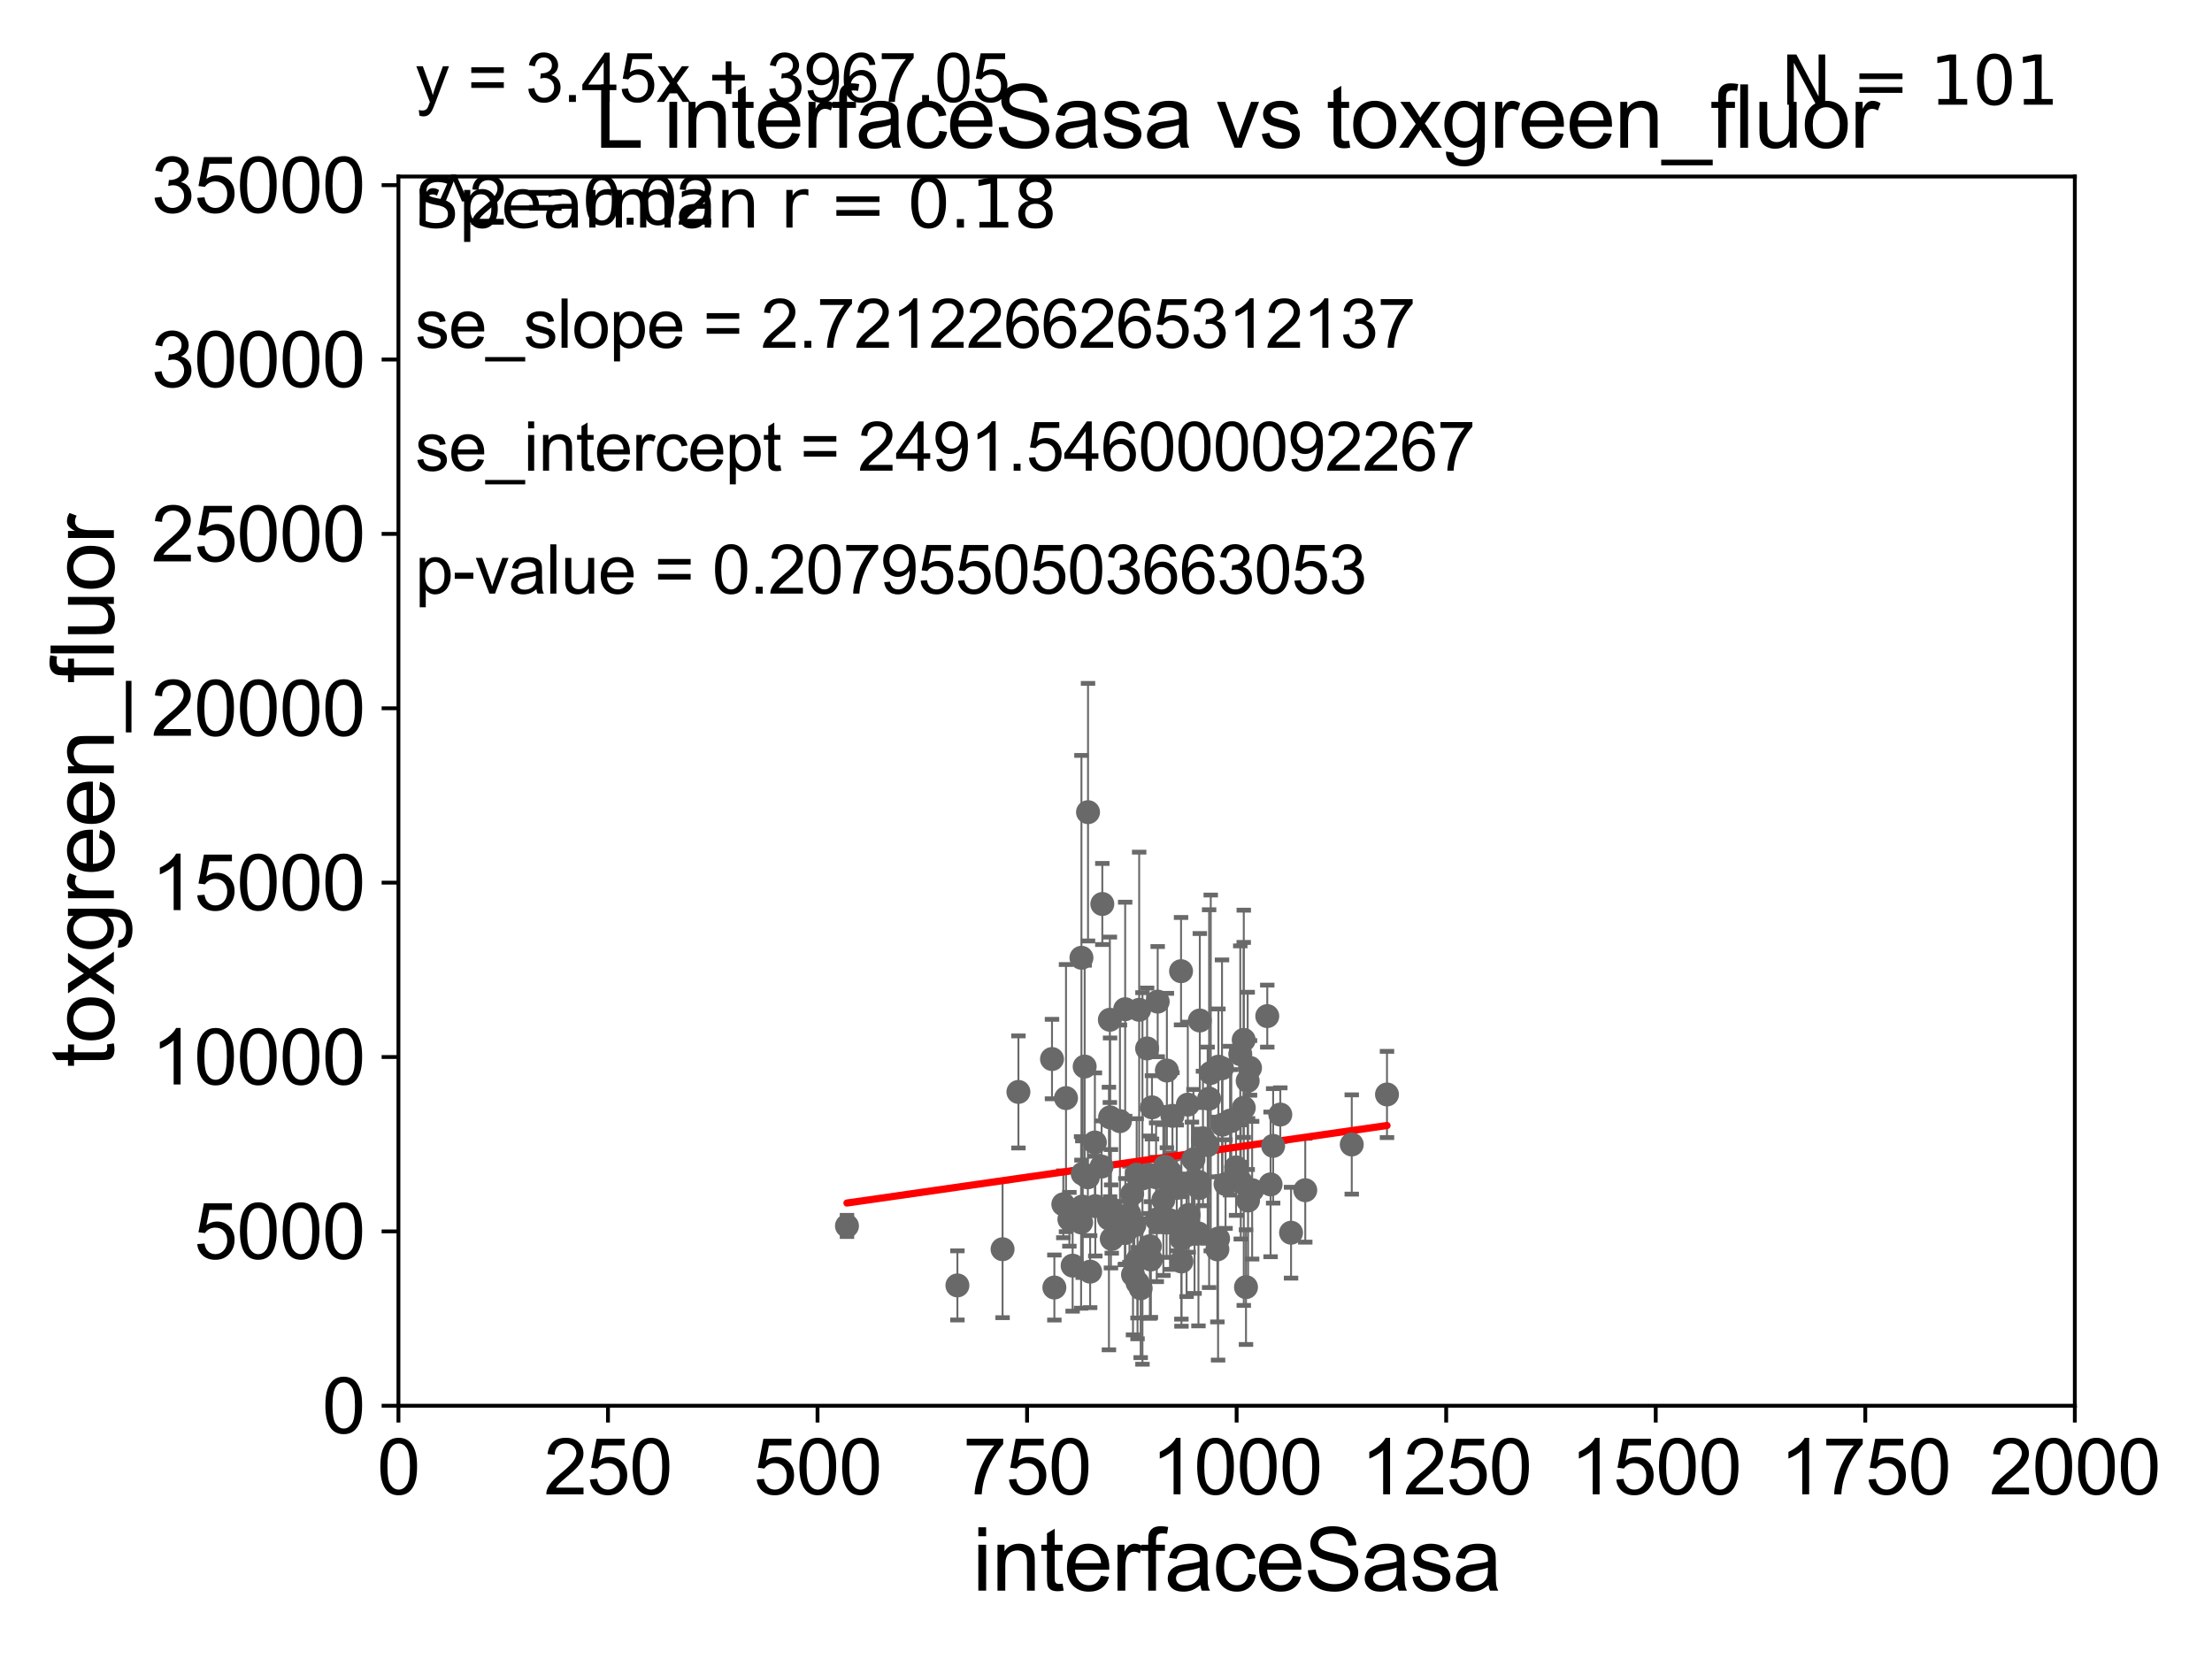 <?xml version="1.0" encoding="utf-8" standalone="no"?>
<!DOCTYPE svg PUBLIC "-//W3C//DTD SVG 1.1//EN"
  "http://www.w3.org/Graphics/SVG/1.1/DTD/svg11.dtd">
<svg xmlns:xlink="http://www.w3.org/1999/xlink" width="460.8pt" height="345.6pt" viewBox="0 0 460.8 345.6" xmlns="http://www.w3.org/2000/svg" version="1.1">
 <defs>
  <style type="text/css">*{stroke-linejoin: round; stroke-linecap: butt}</style>
 </defs>
 <g id="figure_1">
  <g id="patch_1">
   <path d="M 0 345.6 
L 460.8 345.6 
L 460.8 0 
L 0 0 
z
" style="fill: #ffffff"/>
  </g>
  <g id="axes_1">
   <g id="patch_2">
    <path d="M 83 292.84 
L 432.225 292.84 
L 432.225 36.775 
L 83 36.775 
z
" style="fill: #ffffff"/>
   </g>
   <g id="PathCollection_1">
    <defs>
     <path id="m0d95f87937" d="M 0 1.118 
C 0.297 1.118 0.581 1 0.791 0.791 
C 1 0.581 1.118 0.297 1.118 0 
C 1.118 -0.297 1 -0.581 0.791 -0.791 
C 0.581 -1 0.297 -1.118 0 -1.118 
C -0.297 -1.118 -0.581 -1 -0.791 -0.791 
C -1 -0.581 -1.118 -0.297 -1.118 0 
C -1.118 0.297 -1 0.581 -0.791 0.791 
C -0.581 1 -0.297 1.118 0 1.118 
z
" style="stroke: #696969"/>
    </defs>
    <g clip-path="url(#pca755f9254)">
     <use xlink:href="#m0d95f87937" x="245.142" y="247.463" style="fill: #696969; stroke: #696969"/>
     <use xlink:href="#m0d95f87937" x="256.504" y="233.523" style="fill: #696969; stroke: #696969"/>
     <use xlink:href="#m0d95f87937" x="234.433" y="254.43" style="fill: #696969; stroke: #696969"/>
     <use xlink:href="#m0d95f87937" x="254.566" y="222.536" style="fill: #696969; stroke: #696969"/>
     <use xlink:href="#m0d95f87937" x="259.102" y="230.773" style="fill: #696969; stroke: #696969"/>
     <use xlink:href="#m0d95f87937" x="239.357" y="244.726" style="fill: #696969; stroke: #696969"/>
     <use xlink:href="#m0d95f87937" x="256.244" y="233.457" style="fill: #696969; stroke: #696969"/>
     <use xlink:href="#m0d95f87937" x="247.443" y="230.111" style="fill: #696969; stroke: #696969"/>
     <use xlink:href="#m0d95f87937" x="257.492" y="243.186" style="fill: #696969; stroke: #696969"/>
     <use xlink:href="#m0d95f87937" x="231.25" y="232.767" style="fill: #696969; stroke: #696969"/>
     <use xlink:href="#m0d95f87937" x="242.348" y="249.974" style="fill: #696969; stroke: #696969"/>
     <use xlink:href="#m0d95f87937" x="253.605" y="260.268" style="fill: #696969; stroke: #696969"/>
     <use xlink:href="#m0d95f87937" x="231.428" y="251.808" style="fill: #696969; stroke: #696969"/>
     <use xlink:href="#m0d95f87937" x="249.746" y="246.213" style="fill: #696969; stroke: #696969"/>
     <use xlink:href="#m0d95f87937" x="249.659" y="256.952" style="fill: #696969; stroke: #696969"/>
     <use xlink:href="#m0d95f87937" x="260.845" y="247.937" style="fill: #696969; stroke: #696969"/>
     <use xlink:href="#m0d95f87937" x="247.183" y="257.336" style="fill: #696969; stroke: #696969"/>
     <use xlink:href="#m0d95f87937" x="234.324" y="256.876" style="fill: #696969; stroke: #696969"/>
     <use xlink:href="#m0d95f87937" x="225.286" y="199.519" style="fill: #696969; stroke: #696969"/>
     <use xlink:href="#m0d95f87937" x="225.547" y="244.517" style="fill: #696969; stroke: #696969"/>
     <use xlink:href="#m0d95f87937" x="231.204" y="212.437" style="fill: #696969; stroke: #696969"/>
     <use xlink:href="#m0d95f87937" x="221.51" y="250.876" style="fill: #696969; stroke: #696969"/>
     <use xlink:href="#m0d95f87937" x="264.686" y="246.729" style="fill: #696969; stroke: #696969"/>
     <use xlink:href="#m0d95f87937" x="238.964" y="218.41" style="fill: #696969; stroke: #696969"/>
     <use xlink:href="#m0d95f87937" x="212.156" y="227.469" style="fill: #696969; stroke: #696969"/>
     <use xlink:href="#m0d95f87937" x="246.034" y="202.315" style="fill: #696969; stroke: #696969"/>
     <use xlink:href="#m0d95f87937" x="243.808" y="244.201" style="fill: #696969; stroke: #696969"/>
     <use xlink:href="#m0d95f87937" x="258.372" y="219.585" style="fill: #696969; stroke: #696969"/>
     <use xlink:href="#m0d95f87937" x="219.645" y="268.213" style="fill: #696969; stroke: #696969"/>
     <use xlink:href="#m0d95f87937" x="260.403" y="222.462" style="fill: #696969; stroke: #696969"/>
     <use xlink:href="#m0d95f87937" x="288.936" y="227.996" style="fill: #696969; stroke: #696969"/>
     <use xlink:href="#m0d95f87937" x="239.537" y="259.608" style="fill: #696969; stroke: #696969"/>
     <use xlink:href="#m0d95f87937" x="236.025" y="265.544" style="fill: #696969; stroke: #696969"/>
     <use xlink:href="#m0d95f87937" x="259.916" y="225.169" style="fill: #696969; stroke: #696969"/>
     <use xlink:href="#m0d95f87937" x="223.448" y="263.658" style="fill: #696969; stroke: #696969"/>
     <use xlink:href="#m0d95f87937" x="199.446" y="267.774" style="fill: #696969; stroke: #696969"/>
     <use xlink:href="#m0d95f87937" x="244.241" y="232.438" style="fill: #696969; stroke: #696969"/>
     <use xlink:href="#m0d95f87937" x="226.619" y="245.252" style="fill: #696969; stroke: #696969"/>
     <use xlink:href="#m0d95f87937" x="235.288" y="252.935" style="fill: #696969; stroke: #696969"/>
     <use xlink:href="#m0d95f87937" x="255.302" y="246.661" style="fill: #696969; stroke: #696969"/>
     <use xlink:href="#m0d95f87937" x="236.97" y="267.225" style="fill: #696969; stroke: #696969"/>
     <use xlink:href="#m0d95f87937" x="246.104" y="258.039" style="fill: #696969; stroke: #696969"/>
     <use xlink:href="#m0d95f87937" x="253.748" y="258.035" style="fill: #696969; stroke: #696969"/>
     <use xlink:href="#m0d95f87937" x="236.793" y="244.695" style="fill: #696969; stroke: #696969"/>
     <use xlink:href="#m0d95f87937" x="247.619" y="253.094" style="fill: #696969; stroke: #696969"/>
     <use xlink:href="#m0d95f87937" x="249.83" y="247.494" style="fill: #696969; stroke: #696969"/>
     <use xlink:href="#m0d95f87937" x="241.169" y="208.655" style="fill: #696969; stroke: #696969"/>
     <use xlink:href="#m0d95f87937" x="248.307" y="246.355" style="fill: #696969; stroke: #696969"/>
     <use xlink:href="#m0d95f87937" x="263.995" y="211.676" style="fill: #696969; stroke: #696969"/>
     <use xlink:href="#m0d95f87937" x="266.71" y="232.181" style="fill: #696969; stroke: #696969"/>
     <use xlink:href="#m0d95f87937" x="237.31" y="210.362" style="fill: #696969; stroke: #696969"/>
     <use xlink:href="#m0d95f87937" x="259.992" y="250.092" style="fill: #696969; stroke: #696969"/>
     <use xlink:href="#m0d95f87937" x="254.667" y="234.293" style="fill: #696969; stroke: #696969"/>
     <use xlink:href="#m0d95f87937" x="229.633" y="188.318" style="fill: #696969; stroke: #696969"/>
     <use xlink:href="#m0d95f87937" x="228.173" y="251.259" style="fill: #696969; stroke: #696969"/>
     <use xlink:href="#m0d95f87937" x="176.44" y="255.382" style="fill: #696969; stroke: #696969"/>
     <use xlink:href="#m0d95f87937" x="243.02" y="254.686" style="fill: #696969; stroke: #696969"/>
     <use xlink:href="#m0d95f87937" x="240.836" y="245.247" style="fill: #696969; stroke: #696969"/>
     <use xlink:href="#m0d95f87937" x="208.855" y="260.235" style="fill: #696969; stroke: #696969"/>
     <use xlink:href="#m0d95f87937" x="227.097" y="264.906" style="fill: #696969; stroke: #696969"/>
     <use xlink:href="#m0d95f87937" x="252.222" y="223.517" style="fill: #696969; stroke: #696969"/>
     <use xlink:href="#m0d95f87937" x="231.599" y="258.081" style="fill: #696969; stroke: #696969"/>
     <use xlink:href="#m0d95f87937" x="271.91" y="247.943" style="fill: #696969; stroke: #696969"/>
     <use xlink:href="#m0d95f87937" x="250.6" y="237.16" style="fill: #696969; stroke: #696969"/>
     <use xlink:href="#m0d95f87937" x="222.772" y="253.998" style="fill: #696969; stroke: #696969"/>
     <use xlink:href="#m0d95f87937" x="248.616" y="241.519" style="fill: #696969; stroke: #696969"/>
     <use xlink:href="#m0d95f87937" x="228.084" y="238" style="fill: #696969; stroke: #696969"/>
     <use xlink:href="#m0d95f87937" x="259.088" y="216.631" style="fill: #696969; stroke: #696969"/>
     <use xlink:href="#m0d95f87937" x="219.152" y="220.617" style="fill: #696969; stroke: #696969"/>
     <use xlink:href="#m0d95f87937" x="239.75" y="262.381" style="fill: #696969; stroke: #696969"/>
     <use xlink:href="#m0d95f87937" x="229.479" y="243.02" style="fill: #696969; stroke: #696969"/>
     <use xlink:href="#m0d95f87937" x="235.856" y="248.698" style="fill: #696969; stroke: #696969"/>
     <use xlink:href="#m0d95f87937" x="251.882" y="228.867" style="fill: #696969; stroke: #696969"/>
     <use xlink:href="#m0d95f87937" x="243.736" y="254.221" style="fill: #696969; stroke: #696969"/>
     <use xlink:href="#m0d95f87937" x="258.477" y="246.215" style="fill: #696969; stroke: #696969"/>
     <use xlink:href="#m0d95f87937" x="246.12" y="262.788" style="fill: #696969; stroke: #696969"/>
     <use xlink:href="#m0d95f87937" x="237.625" y="268.377" style="fill: #696969; stroke: #696969"/>
     <use xlink:href="#m0d95f87937" x="231.012" y="253.843" style="fill: #696969; stroke: #696969"/>
     <use xlink:href="#m0d95f87937" x="253.816" y="222.208" style="fill: #696969; stroke: #696969"/>
     <use xlink:href="#m0d95f87937" x="225.213" y="254.653" style="fill: #696969; stroke: #696969"/>
     <use xlink:href="#m0d95f87937" x="225.468" y="251.34" style="fill: #696969; stroke: #696969"/>
     <use xlink:href="#m0d95f87937" x="265.219" y="238.707" style="fill: #696969; stroke: #696969"/>
     <use xlink:href="#m0d95f87937" x="251.578" y="238.555" style="fill: #696969; stroke: #696969"/>
     <use xlink:href="#m0d95f87937" x="237.995" y="245.488" style="fill: #696969; stroke: #696969"/>
     <use xlink:href="#m0d95f87937" x="242.688" y="243.042" style="fill: #696969; stroke: #696969"/>
     <use xlink:href="#m0d95f87937" x="236.291" y="255.266" style="fill: #696969; stroke: #696969"/>
     <use xlink:href="#m0d95f87937" x="233.305" y="233.554" style="fill: #696969; stroke: #696969"/>
     <use xlink:href="#m0d95f87937" x="231.477" y="252.795" style="fill: #696969; stroke: #696969"/>
     <use xlink:href="#m0d95f87937" x="281.596" y="238.417" style="fill: #696969; stroke: #696969"/>
     <use xlink:href="#m0d95f87937" x="234.394" y="210.237" style="fill: #696969; stroke: #696969"/>
     <use xlink:href="#m0d95f87937" x="259.563" y="268.133" style="fill: #696969; stroke: #696969"/>
     <use xlink:href="#m0d95f87937" x="243.083" y="223.011" style="fill: #696969; stroke: #696969"/>
     <use xlink:href="#m0d95f87937" x="222.07" y="228.754" style="fill: #696969; stroke: #696969"/>
     <use xlink:href="#m0d95f87937" x="239.978" y="230.683" style="fill: #696969; stroke: #696969"/>
     <use xlink:href="#m0d95f87937" x="225.957" y="222.186" style="fill: #696969; stroke: #696969"/>
     <use xlink:href="#m0d95f87937" x="268.95" y="256.795" style="fill: #696969; stroke: #696969"/>
     <use xlink:href="#m0d95f87937" x="236.968" y="262.444" style="fill: #696969; stroke: #696969"/>
     <use xlink:href="#m0d95f87937" x="248.845" y="256.906" style="fill: #696969; stroke: #696969"/>
     <use xlink:href="#m0d95f87937" x="226.655" y="169.189" style="fill: #696969; stroke: #696969"/>
     <use xlink:href="#m0d95f87937" x="249.945" y="212.59" style="fill: #696969; stroke: #696969"/>
     <use xlink:href="#m0d95f87937" x="240.977" y="254.027" style="fill: #696969; stroke: #696969"/>
    </g>
   </g>
   <g id="matplotlib.axis_1">
    <g id="xtick_1">
     <g id="line2d_1">
      <defs>
       <path id="m74e56bd401" d="M 0 0 
L 0 3.5 
" style="stroke: #000000; stroke-width: 0.8"/>
      </defs>
      <g>
       <use xlink:href="#m74e56bd401" x="83" y="292.84" style="stroke: #000000; stroke-width: 0.8"/>
      </g>
     </g>
     <g id="text_1">
      <!-- 0 -->
      <g transform="translate(78.551 311.293)scale(0.16 -0.16)">
       <defs>
        <path id="ArialMT-30" d="M 266 2259 
Q 266 3072 433 3567 
Q 600 4063 929 4331 
Q 1259 4600 1759 4600 
Q 2128 4600 2406 4451 
Q 2684 4303 2865 4023 
Q 3047 3744 3150 3342 
Q 3253 2941 3253 2259 
Q 3253 1453 3087 958 
Q 2922 463 2592 192 
Q 2263 -78 1759 -78 
Q 1097 -78 719 397 
Q 266 969 266 2259 
z
M 844 2259 
Q 844 1131 1108 757 
Q 1372 384 1759 384 
Q 2147 384 2411 759 
Q 2675 1134 2675 2259 
Q 2675 3391 2411 3762 
Q 2147 4134 1753 4134 
Q 1366 4134 1134 3806 
Q 844 3388 844 2259 
z
" transform="scale(0.016)"/>
       </defs>
       <use xlink:href="#ArialMT-30"/>
      </g>
     </g>
    </g>
    <g id="xtick_2">
     <g id="line2d_2">
      <g>
       <use xlink:href="#m74e56bd401" x="126.653" y="292.84" style="stroke: #000000; stroke-width: 0.8"/>
      </g>
     </g>
     <g id="text_2">
      <!-- 250 -->
      <g transform="translate(113.307 311.293)scale(0.16 -0.16)">
       <defs>
        <path id="ArialMT-32" d="M 3222 541 
L 3222 0 
L 194 0 
Q 188 203 259 391 
Q 375 700 629 1000 
Q 884 1300 1366 1694 
Q 2113 2306 2375 2664 
Q 2638 3022 2638 3341 
Q 2638 3675 2398 3904 
Q 2159 4134 1775 4134 
Q 1369 4134 1125 3890 
Q 881 3647 878 3216 
L 300 3275 
Q 359 3922 746 4261 
Q 1134 4600 1788 4600 
Q 2447 4600 2831 4234 
Q 3216 3869 3216 3328 
Q 3216 3053 3103 2787 
Q 2991 2522 2730 2228 
Q 2469 1934 1863 1422 
Q 1356 997 1212 845 
Q 1069 694 975 541 
L 3222 541 
z
" transform="scale(0.016)"/>
        <path id="ArialMT-35" d="M 266 1200 
L 856 1250 
Q 922 819 1161 601 
Q 1400 384 1738 384 
Q 2144 384 2425 690 
Q 2706 997 2706 1503 
Q 2706 1984 2436 2262 
Q 2166 2541 1728 2541 
Q 1456 2541 1237 2417 
Q 1019 2294 894 2097 
L 366 2166 
L 809 4519 
L 3088 4519 
L 3088 3981 
L 1259 3981 
L 1013 2750 
Q 1425 3038 1878 3038 
Q 2478 3038 2890 2622 
Q 3303 2206 3303 1553 
Q 3303 931 2941 478 
Q 2500 -78 1738 -78 
Q 1113 -78 717 272 
Q 322 622 266 1200 
z
" transform="scale(0.016)"/>
       </defs>
       <use xlink:href="#ArialMT-32"/>
       <use xlink:href="#ArialMT-35" x="55.615"/>
       <use xlink:href="#ArialMT-30" x="111.23"/>
      </g>
     </g>
    </g>
    <g id="xtick_3">
     <g id="line2d_3">
      <g>
       <use xlink:href="#m74e56bd401" x="170.306" y="292.84" style="stroke: #000000; stroke-width: 0.8"/>
      </g>
     </g>
     <g id="text_3">
      <!-- 500 -->
      <g transform="translate(156.96 311.293)scale(0.16 -0.16)">
       <use xlink:href="#ArialMT-35"/>
       <use xlink:href="#ArialMT-30" x="55.615"/>
       <use xlink:href="#ArialMT-30" x="111.23"/>
      </g>
     </g>
    </g>
    <g id="xtick_4">
     <g id="line2d_4">
      <g>
       <use xlink:href="#m74e56bd401" x="213.959" y="292.84" style="stroke: #000000; stroke-width: 0.8"/>
      </g>
     </g>
     <g id="text_4">
      <!-- 750 -->
      <g transform="translate(200.613 311.293)scale(0.16 -0.16)">
       <defs>
        <path id="ArialMT-37" d="M 303 3981 
L 303 4522 
L 3269 4522 
L 3269 4084 
Q 2831 3619 2401 2847 
Q 1972 2075 1738 1259 
Q 1569 684 1522 0 
L 944 0 
Q 953 541 1156 1306 
Q 1359 2072 1739 2783 
Q 2119 3494 2547 3981 
L 303 3981 
z
" transform="scale(0.016)"/>
       </defs>
       <use xlink:href="#ArialMT-37"/>
       <use xlink:href="#ArialMT-35" x="55.615"/>
       <use xlink:href="#ArialMT-30" x="111.23"/>
      </g>
     </g>
    </g>
    <g id="xtick_5">
     <g id="line2d_5">
      <g>
       <use xlink:href="#m74e56bd401" x="257.613" y="292.84" style="stroke: #000000; stroke-width: 0.8"/>
      </g>
     </g>
     <g id="text_5">
      <!-- 1000 -->
      <g transform="translate(239.817 311.293)scale(0.16 -0.16)">
       <defs>
        <path id="ArialMT-31" d="M 2384 0 
L 1822 0 
L 1822 3584 
Q 1619 3391 1289 3197 
Q 959 3003 697 2906 
L 697 3450 
Q 1169 3672 1522 3987 
Q 1875 4303 2022 4600 
L 2384 4600 
L 2384 0 
z
" transform="scale(0.016)"/>
       </defs>
       <use xlink:href="#ArialMT-31"/>
       <use xlink:href="#ArialMT-30" x="55.615"/>
       <use xlink:href="#ArialMT-30" x="111.23"/>
       <use xlink:href="#ArialMT-30" x="166.846"/>
      </g>
     </g>
    </g>
    <g id="xtick_6">
     <g id="line2d_6">
      <g>
       <use xlink:href="#m74e56bd401" x="301.266" y="292.84" style="stroke: #000000; stroke-width: 0.8"/>
      </g>
     </g>
     <g id="text_6">
      <!-- 1250 -->
      <g transform="translate(283.471 311.293)scale(0.16 -0.16)">
       <use xlink:href="#ArialMT-31"/>
       <use xlink:href="#ArialMT-32" x="55.615"/>
       <use xlink:href="#ArialMT-35" x="111.23"/>
       <use xlink:href="#ArialMT-30" x="166.846"/>
      </g>
     </g>
    </g>
    <g id="xtick_7">
     <g id="line2d_7">
      <g>
       <use xlink:href="#m74e56bd401" x="344.919" y="292.84" style="stroke: #000000; stroke-width: 0.8"/>
      </g>
     </g>
     <g id="text_7">
      <!-- 1500 -->
      <g transform="translate(327.124 311.293)scale(0.16 -0.16)">
       <use xlink:href="#ArialMT-31"/>
       <use xlink:href="#ArialMT-35" x="55.615"/>
       <use xlink:href="#ArialMT-30" x="111.23"/>
       <use xlink:href="#ArialMT-30" x="166.846"/>
      </g>
     </g>
    </g>
    <g id="xtick_8">
     <g id="line2d_8">
      <g>
       <use xlink:href="#m74e56bd401" x="388.572" y="292.84" style="stroke: #000000; stroke-width: 0.8"/>
      </g>
     </g>
     <g id="text_8">
      <!-- 1750 -->
      <g transform="translate(370.777 311.293)scale(0.16 -0.16)">
       <use xlink:href="#ArialMT-31"/>
       <use xlink:href="#ArialMT-37" x="55.615"/>
       <use xlink:href="#ArialMT-35" x="111.23"/>
       <use xlink:href="#ArialMT-30" x="166.846"/>
      </g>
     </g>
    </g>
    <g id="xtick_9">
     <g id="line2d_9">
      <g>
       <use xlink:href="#m74e56bd401" x="432.225" y="292.84" style="stroke: #000000; stroke-width: 0.8"/>
      </g>
     </g>
     <g id="text_9">
      <!-- 2000 -->
      <g transform="translate(414.43 311.293)scale(0.16 -0.16)">
       <use xlink:href="#ArialMT-32"/>
       <use xlink:href="#ArialMT-30" x="55.615"/>
       <use xlink:href="#ArialMT-30" x="111.23"/>
       <use xlink:href="#ArialMT-30" x="166.846"/>
      </g>
     </g>
    </g>
    <g id="text_10">
     <!-- interfaceSasa -->
     <g transform="translate(202.583 331.357)scale(0.18 -0.18)">
      <defs>
       <path id="ArialMT-69" d="M 425 3934 
L 425 4581 
L 988 4581 
L 988 3934 
L 425 3934 
z
M 425 0 
L 425 3319 
L 988 3319 
L 988 0 
L 425 0 
z
" transform="scale(0.016)"/>
       <path id="ArialMT-6e" d="M 422 0 
L 422 3319 
L 928 3319 
L 928 2847 
Q 1294 3394 1984 3394 
Q 2284 3394 2536 3286 
Q 2788 3178 2913 3003 
Q 3038 2828 3088 2588 
Q 3119 2431 3119 2041 
L 3119 0 
L 2556 0 
L 2556 2019 
Q 2556 2363 2490 2533 
Q 2425 2703 2258 2804 
Q 2091 2906 1866 2906 
Q 1506 2906 1245 2678 
Q 984 2450 984 1813 
L 984 0 
L 422 0 
z
" transform="scale(0.016)"/>
       <path id="ArialMT-74" d="M 1650 503 
L 1731 6 
Q 1494 -44 1306 -44 
Q 1000 -44 831 53 
Q 663 150 594 308 
Q 525 466 525 972 
L 525 2881 
L 113 2881 
L 113 3319 
L 525 3319 
L 525 4141 
L 1084 4478 
L 1084 3319 
L 1650 3319 
L 1650 2881 
L 1084 2881 
L 1084 941 
Q 1084 700 1114 631 
Q 1144 563 1211 522 
Q 1278 481 1403 481 
Q 1497 481 1650 503 
z
" transform="scale(0.016)"/>
       <path id="ArialMT-65" d="M 2694 1069 
L 3275 997 
Q 3138 488 2766 206 
Q 2394 -75 1816 -75 
Q 1088 -75 661 373 
Q 234 822 234 1631 
Q 234 2469 665 2931 
Q 1097 3394 1784 3394 
Q 2450 3394 2872 2941 
Q 3294 2488 3294 1666 
Q 3294 1616 3291 1516 
L 816 1516 
Q 847 969 1125 678 
Q 1403 388 1819 388 
Q 2128 388 2347 550 
Q 2566 713 2694 1069 
z
M 847 1978 
L 2700 1978 
Q 2663 2397 2488 2606 
Q 2219 2931 1791 2931 
Q 1403 2931 1139 2672 
Q 875 2413 847 1978 
z
" transform="scale(0.016)"/>
       <path id="ArialMT-72" d="M 416 0 
L 416 3319 
L 922 3319 
L 922 2816 
Q 1116 3169 1280 3281 
Q 1444 3394 1641 3394 
Q 1925 3394 2219 3213 
L 2025 2691 
Q 1819 2813 1613 2813 
Q 1428 2813 1281 2702 
Q 1134 2591 1072 2394 
Q 978 2094 978 1738 
L 978 0 
L 416 0 
z
" transform="scale(0.016)"/>
       <path id="ArialMT-66" d="M 556 0 
L 556 2881 
L 59 2881 
L 59 3319 
L 556 3319 
L 556 3672 
Q 556 4006 616 4169 
Q 697 4388 901 4523 
Q 1106 4659 1475 4659 
Q 1713 4659 2000 4603 
L 1916 4113 
Q 1741 4144 1584 4144 
Q 1328 4144 1222 4034 
Q 1116 3925 1116 3625 
L 1116 3319 
L 1763 3319 
L 1763 2881 
L 1116 2881 
L 1116 0 
L 556 0 
z
" transform="scale(0.016)"/>
       <path id="ArialMT-61" d="M 2588 409 
Q 2275 144 1986 34 
Q 1697 -75 1366 -75 
Q 819 -75 525 192 
Q 231 459 231 875 
Q 231 1119 342 1320 
Q 453 1522 633 1644 
Q 813 1766 1038 1828 
Q 1203 1872 1538 1913 
Q 2219 1994 2541 2106 
Q 2544 2222 2544 2253 
Q 2544 2597 2384 2738 
Q 2169 2928 1744 2928 
Q 1347 2928 1158 2789 
Q 969 2650 878 2297 
L 328 2372 
Q 403 2725 575 2942 
Q 747 3159 1072 3276 
Q 1397 3394 1825 3394 
Q 2250 3394 2515 3294 
Q 2781 3194 2906 3042 
Q 3031 2891 3081 2659 
Q 3109 2516 3109 2141 
L 3109 1391 
Q 3109 606 3145 398 
Q 3181 191 3288 0 
L 2700 0 
Q 2613 175 2588 409 
z
M 2541 1666 
Q 2234 1541 1622 1453 
Q 1275 1403 1131 1340 
Q 988 1278 909 1158 
Q 831 1038 831 891 
Q 831 666 1001 516 
Q 1172 366 1500 366 
Q 1825 366 2078 508 
Q 2331 650 2450 897 
Q 2541 1088 2541 1459 
L 2541 1666 
z
" transform="scale(0.016)"/>
       <path id="ArialMT-63" d="M 2588 1216 
L 3141 1144 
Q 3050 572 2676 248 
Q 2303 -75 1759 -75 
Q 1078 -75 664 370 
Q 250 816 250 1647 
Q 250 2184 428 2587 
Q 606 2991 970 3192 
Q 1334 3394 1763 3394 
Q 2303 3394 2647 3120 
Q 2991 2847 3088 2344 
L 2541 2259 
Q 2463 2594 2264 2762 
Q 2066 2931 1784 2931 
Q 1359 2931 1093 2626 
Q 828 2322 828 1663 
Q 828 994 1084 691 
Q 1341 388 1753 388 
Q 2084 388 2306 591 
Q 2528 794 2588 1216 
z
" transform="scale(0.016)"/>
       <path id="ArialMT-53" d="M 288 1472 
L 859 1522 
Q 900 1178 1048 958 
Q 1197 738 1509 602 
Q 1822 466 2213 466 
Q 2559 466 2825 569 
Q 3091 672 3220 851 
Q 3350 1031 3350 1244 
Q 3350 1459 3225 1620 
Q 3100 1781 2813 1891 
Q 2628 1963 1997 2114 
Q 1366 2266 1113 2400 
Q 784 2572 623 2826 
Q 463 3081 463 3397 
Q 463 3744 659 4045 
Q 856 4347 1234 4503 
Q 1613 4659 2075 4659 
Q 2584 4659 2973 4495 
Q 3363 4331 3572 4012 
Q 3781 3694 3797 3291 
L 3216 3247 
Q 3169 3681 2898 3903 
Q 2628 4125 2100 4125 
Q 1550 4125 1298 3923 
Q 1047 3722 1047 3438 
Q 1047 3191 1225 3031 
Q 1400 2872 2139 2705 
Q 2878 2538 3153 2413 
Q 3553 2228 3743 1945 
Q 3934 1663 3934 1294 
Q 3934 928 3725 604 
Q 3516 281 3123 101 
Q 2731 -78 2241 -78 
Q 1619 -78 1198 103 
Q 778 284 539 648 
Q 300 1013 288 1472 
z
" transform="scale(0.016)"/>
       <path id="ArialMT-73" d="M 197 991 
L 753 1078 
Q 800 744 1014 566 
Q 1228 388 1613 388 
Q 2000 388 2187 545 
Q 2375 703 2375 916 
Q 2375 1106 2209 1216 
Q 2094 1291 1634 1406 
Q 1016 1563 777 1677 
Q 538 1791 414 1992 
Q 291 2194 291 2438 
Q 291 2659 392 2848 
Q 494 3038 669 3163 
Q 800 3259 1026 3326 
Q 1253 3394 1513 3394 
Q 1903 3394 2198 3281 
Q 2494 3169 2634 2976 
Q 2775 2784 2828 2463 
L 2278 2388 
Q 2241 2644 2061 2787 
Q 1881 2931 1553 2931 
Q 1166 2931 1000 2803 
Q 834 2675 834 2503 
Q 834 2394 903 2306 
Q 972 2216 1119 2156 
Q 1203 2125 1616 2013 
Q 2213 1853 2448 1751 
Q 2684 1650 2818 1456 
Q 2953 1263 2953 975 
Q 2953 694 2789 445 
Q 2625 197 2315 61 
Q 2006 -75 1616 -75 
Q 969 -75 630 194 
Q 291 463 197 991 
z
" transform="scale(0.016)"/>
      </defs>
      <use xlink:href="#ArialMT-69"/>
      <use xlink:href="#ArialMT-6e" x="22.217"/>
      <use xlink:href="#ArialMT-74" x="77.832"/>
      <use xlink:href="#ArialMT-65" x="105.615"/>
      <use xlink:href="#ArialMT-72" x="161.23"/>
      <use xlink:href="#ArialMT-66" x="194.531"/>
      <use xlink:href="#ArialMT-61" x="222.314"/>
      <use xlink:href="#ArialMT-63" x="277.93"/>
      <use xlink:href="#ArialMT-65" x="327.93"/>
      <use xlink:href="#ArialMT-53" x="383.545"/>
      <use xlink:href="#ArialMT-61" x="450.244"/>
      <use xlink:href="#ArialMT-73" x="505.859"/>
      <use xlink:href="#ArialMT-61" x="555.859"/>
     </g>
    </g>
   </g>
   <g id="matplotlib.axis_2">
    <g id="ytick_1">
     <g id="line2d_10">
      <defs>
       <path id="mad9ba6e3de" d="M 0 0 
L -3.5 0 
" style="stroke: #000000; stroke-width: 0.8"/>
      </defs>
      <g>
       <use xlink:href="#mad9ba6e3de" x="83" y="292.84" style="stroke: #000000; stroke-width: 0.8"/>
      </g>
     </g>
     <g id="text_11">
      <!-- 0 -->
      <g transform="translate(67.103 298.566)scale(0.16 -0.16)">
       <use xlink:href="#ArialMT-30"/>
      </g>
     </g>
    </g>
    <g id="ytick_2">
     <g id="line2d_11">
      <g>
       <use xlink:href="#mad9ba6e3de" x="83" y="256.516" style="stroke: #000000; stroke-width: 0.8"/>
      </g>
     </g>
     <g id="text_12">
      <!-- 5000 -->
      <g transform="translate(40.41 262.242)scale(0.16 -0.16)">
       <use xlink:href="#ArialMT-35"/>
       <use xlink:href="#ArialMT-30" x="55.615"/>
       <use xlink:href="#ArialMT-30" x="111.23"/>
       <use xlink:href="#ArialMT-30" x="166.846"/>
      </g>
     </g>
    </g>
    <g id="ytick_3">
     <g id="line2d_12">
      <g>
       <use xlink:href="#mad9ba6e3de" x="83" y="220.192" style="stroke: #000000; stroke-width: 0.8"/>
      </g>
     </g>
     <g id="text_13">
      <!-- 10000 -->
      <g transform="translate(31.512 225.918)scale(0.16 -0.16)">
       <use xlink:href="#ArialMT-31"/>
       <use xlink:href="#ArialMT-30" x="55.615"/>
       <use xlink:href="#ArialMT-30" x="111.23"/>
       <use xlink:href="#ArialMT-30" x="166.846"/>
       <use xlink:href="#ArialMT-30" x="222.461"/>
      </g>
     </g>
    </g>
    <g id="ytick_4">
     <g id="line2d_13">
      <g>
       <use xlink:href="#mad9ba6e3de" x="83" y="183.867" style="stroke: #000000; stroke-width: 0.8"/>
      </g>
     </g>
     <g id="text_14">
      <!-- 15000 -->
      <g transform="translate(31.512 189.594)scale(0.16 -0.16)">
       <use xlink:href="#ArialMT-31"/>
       <use xlink:href="#ArialMT-35" x="55.615"/>
       <use xlink:href="#ArialMT-30" x="111.23"/>
       <use xlink:href="#ArialMT-30" x="166.846"/>
       <use xlink:href="#ArialMT-30" x="222.461"/>
      </g>
     </g>
    </g>
    <g id="ytick_5">
     <g id="line2d_14">
      <g>
       <use xlink:href="#mad9ba6e3de" x="83" y="147.543" style="stroke: #000000; stroke-width: 0.8"/>
      </g>
     </g>
     <g id="text_15">
      <!-- 20000 -->
      <g transform="translate(31.512 153.27)scale(0.16 -0.16)">
       <use xlink:href="#ArialMT-32"/>
       <use xlink:href="#ArialMT-30" x="55.615"/>
       <use xlink:href="#ArialMT-30" x="111.23"/>
       <use xlink:href="#ArialMT-30" x="166.846"/>
       <use xlink:href="#ArialMT-30" x="222.461"/>
      </g>
     </g>
    </g>
    <g id="ytick_6">
     <g id="line2d_15">
      <g>
       <use xlink:href="#mad9ba6e3de" x="83" y="111.219" style="stroke: #000000; stroke-width: 0.8"/>
      </g>
     </g>
     <g id="text_16">
      <!-- 25000 -->
      <g transform="translate(31.512 116.945)scale(0.16 -0.16)">
       <use xlink:href="#ArialMT-32"/>
       <use xlink:href="#ArialMT-35" x="55.615"/>
       <use xlink:href="#ArialMT-30" x="111.23"/>
       <use xlink:href="#ArialMT-30" x="166.846"/>
       <use xlink:href="#ArialMT-30" x="222.461"/>
      </g>
     </g>
    </g>
    <g id="ytick_7">
     <g id="line2d_16">
      <g>
       <use xlink:href="#mad9ba6e3de" x="83" y="74.895" style="stroke: #000000; stroke-width: 0.8"/>
      </g>
     </g>
     <g id="text_17">
      <!-- 30000 -->
      <g transform="translate(31.512 80.621)scale(0.16 -0.16)">
       <defs>
        <path id="ArialMT-33" d="M 269 1209 
L 831 1284 
Q 928 806 1161 595 
Q 1394 384 1728 384 
Q 2125 384 2398 659 
Q 2672 934 2672 1341 
Q 2672 1728 2419 1979 
Q 2166 2231 1775 2231 
Q 1616 2231 1378 2169 
L 1441 2663 
Q 1497 2656 1531 2656 
Q 1891 2656 2178 2843 
Q 2466 3031 2466 3422 
Q 2466 3731 2256 3934 
Q 2047 4138 1716 4138 
Q 1388 4138 1169 3931 
Q 950 3725 888 3313 
L 325 3413 
Q 428 3978 793 4289 
Q 1159 4600 1703 4600 
Q 2078 4600 2393 4439 
Q 2709 4278 2876 4000 
Q 3044 3722 3044 3409 
Q 3044 3113 2884 2869 
Q 2725 2625 2413 2481 
Q 2819 2388 3044 2092 
Q 3269 1797 3269 1353 
Q 3269 753 2831 336 
Q 2394 -81 1725 -81 
Q 1122 -81 723 278 
Q 325 638 269 1209 
z
" transform="scale(0.016)"/>
       </defs>
       <use xlink:href="#ArialMT-33"/>
       <use xlink:href="#ArialMT-30" x="55.615"/>
       <use xlink:href="#ArialMT-30" x="111.23"/>
       <use xlink:href="#ArialMT-30" x="166.846"/>
       <use xlink:href="#ArialMT-30" x="222.461"/>
      </g>
     </g>
    </g>
    <g id="ytick_8">
     <g id="line2d_17">
      <g>
       <use xlink:href="#mad9ba6e3de" x="83" y="38.571" style="stroke: #000000; stroke-width: 0.8"/>
      </g>
     </g>
     <g id="text_18">
      <!-- 35000 -->
      <g transform="translate(31.512 44.297)scale(0.16 -0.16)">
       <use xlink:href="#ArialMT-33"/>
       <use xlink:href="#ArialMT-35" x="55.615"/>
       <use xlink:href="#ArialMT-30" x="111.23"/>
       <use xlink:href="#ArialMT-30" x="166.846"/>
       <use xlink:href="#ArialMT-30" x="222.461"/>
      </g>
     </g>
    </g>
    <g id="text_19">
     <!-- toxgreen_fluor -->
     <g transform="translate(23.724 222.34)rotate(-90)scale(0.18 -0.18)">
      <defs>
       <path id="ArialMT-6f" d="M 213 1659 
Q 213 2581 725 3025 
Q 1153 3394 1769 3394 
Q 2453 3394 2887 2945 
Q 3322 2497 3322 1706 
Q 3322 1066 3130 698 
Q 2938 331 2570 128 
Q 2203 -75 1769 -75 
Q 1072 -75 642 372 
Q 213 819 213 1659 
z
M 791 1659 
Q 791 1022 1069 705 
Q 1347 388 1769 388 
Q 2188 388 2466 706 
Q 2744 1025 2744 1678 
Q 2744 2294 2464 2611 
Q 2184 2928 1769 2928 
Q 1347 2928 1069 2612 
Q 791 2297 791 1659 
z
" transform="scale(0.016)"/>
       <path id="ArialMT-78" d="M 47 0 
L 1259 1725 
L 138 3319 
L 841 3319 
L 1350 2541 
Q 1494 2319 1581 2169 
Q 1719 2375 1834 2534 
L 2394 3319 
L 3066 3319 
L 1919 1756 
L 3153 0 
L 2463 0 
L 1781 1031 
L 1600 1309 
L 728 0 
L 47 0 
z
" transform="scale(0.016)"/>
       <path id="ArialMT-67" d="M 319 -275 
L 866 -356 
Q 900 -609 1056 -725 
Q 1266 -881 1628 -881 
Q 2019 -881 2231 -725 
Q 2444 -569 2519 -288 
Q 2563 -116 2559 434 
Q 2191 0 1641 0 
Q 956 0 581 494 
Q 206 988 206 1678 
Q 206 2153 378 2554 
Q 550 2956 876 3175 
Q 1203 3394 1644 3394 
Q 2231 3394 2613 2919 
L 2613 3319 
L 3131 3319 
L 3131 450 
Q 3131 -325 2973 -648 
Q 2816 -972 2473 -1159 
Q 2131 -1347 1631 -1347 
Q 1038 -1347 672 -1080 
Q 306 -813 319 -275 
z
M 784 1719 
Q 784 1066 1043 766 
Q 1303 466 1694 466 
Q 2081 466 2343 764 
Q 2606 1063 2606 1700 
Q 2606 2309 2336 2618 
Q 2066 2928 1684 2928 
Q 1309 2928 1046 2623 
Q 784 2319 784 1719 
z
" transform="scale(0.016)"/>
       <path id="ArialMT-5f" d="M -97 -1272 
L -97 -866 
L 3631 -866 
L 3631 -1272 
L -97 -1272 
z
" transform="scale(0.016)"/>
       <path id="ArialMT-6c" d="M 409 0 
L 409 4581 
L 972 4581 
L 972 0 
L 409 0 
z
" transform="scale(0.016)"/>
       <path id="ArialMT-75" d="M 2597 0 
L 2597 488 
Q 2209 -75 1544 -75 
Q 1250 -75 995 37 
Q 741 150 617 320 
Q 494 491 444 738 
Q 409 903 409 1263 
L 409 3319 
L 972 3319 
L 972 1478 
Q 972 1038 1006 884 
Q 1059 663 1231 536 
Q 1403 409 1656 409 
Q 1909 409 2131 539 
Q 2353 669 2445 892 
Q 2538 1116 2538 1541 
L 2538 3319 
L 3100 3319 
L 3100 0 
L 2597 0 
z
" transform="scale(0.016)"/>
      </defs>
      <use xlink:href="#ArialMT-74"/>
      <use xlink:href="#ArialMT-6f" x="27.783"/>
      <use xlink:href="#ArialMT-78" x="83.398"/>
      <use xlink:href="#ArialMT-67" x="133.398"/>
      <use xlink:href="#ArialMT-72" x="189.014"/>
      <use xlink:href="#ArialMT-65" x="222.314"/>
      <use xlink:href="#ArialMT-65" x="277.93"/>
      <use xlink:href="#ArialMT-6e" x="333.545"/>
      <use xlink:href="#ArialMT-5f" x="389.16"/>
      <use xlink:href="#ArialMT-66" x="444.775"/>
      <use xlink:href="#ArialMT-6c" x="472.559"/>
      <use xlink:href="#ArialMT-75" x="494.775"/>
      <use xlink:href="#ArialMT-6f" x="550.391"/>
      <use xlink:href="#ArialMT-72" x="606.006"/>
     </g>
    </g>
   </g>
   <g id="LineCollection_1">
    <path d="M 245.142 260.564 
L 245.142 234.362 
" clip-path="url(#pca755f9254)" style="fill: none; stroke: #696969; stroke-width: 0.4"/>
    <path d="M 256.504 244.226 
L 256.504 222.821 
" clip-path="url(#pca755f9254)" style="fill: none; stroke: #696969; stroke-width: 0.4"/>
    <path d="M 234.433 263.356 
L 234.433 245.504 
" clip-path="url(#pca755f9254)" style="fill: none; stroke: #696969; stroke-width: 0.4"/>
    <path d="M 254.566 245.106 
L 254.566 199.966 
" clip-path="url(#pca755f9254)" style="fill: none; stroke: #696969; stroke-width: 0.4"/>
    <path d="M 259.102 271.943 
L 259.102 189.603 
" clip-path="url(#pca755f9254)" style="fill: none; stroke: #696969; stroke-width: 0.4"/>
    <path d="M 239.357 252.803 
L 239.357 236.648 
" clip-path="url(#pca755f9254)" style="fill: none; stroke: #696969; stroke-width: 0.4"/>
    <path d="M 256.244 248.952 
L 256.244 217.963 
" clip-path="url(#pca755f9254)" style="fill: none; stroke: #696969; stroke-width: 0.4"/>
    <path d="M 247.443 247.286 
L 247.443 212.937 
" clip-path="url(#pca755f9254)" style="fill: none; stroke: #696969; stroke-width: 0.4"/>
    <path d="M 257.492 253.181 
L 257.492 233.191 
" clip-path="url(#pca755f9254)" style="fill: none; stroke: #696969; stroke-width: 0.4"/>
    <path d="M 231.25 249.305 
L 231.25 216.229 
" clip-path="url(#pca755f9254)" style="fill: none; stroke: #696969; stroke-width: 0.4"/>
    <path d="M 242.348 265.704 
L 242.348 234.245 
" clip-path="url(#pca755f9254)" style="fill: none; stroke: #696969; stroke-width: 0.4"/>
    <path d="M 253.605 275.379 
L 253.605 245.158 
" clip-path="url(#pca755f9254)" style="fill: none; stroke: #696969; stroke-width: 0.4"/>
    <path d="M 231.428 264.14 
L 231.428 239.476 
" clip-path="url(#pca755f9254)" style="fill: none; stroke: #696969; stroke-width: 0.4"/>
    <path d="M 249.746 257.2 
L 249.746 235.226 
" clip-path="url(#pca755f9254)" style="fill: none; stroke: #696969; stroke-width: 0.4"/>
    <path d="M 249.659 276.201 
L 249.659 237.704 
" clip-path="url(#pca755f9254)" style="fill: none; stroke: #696969; stroke-width: 0.4"/>
    <path d="M 260.845 262.278 
L 260.845 233.597 
" clip-path="url(#pca755f9254)" style="fill: none; stroke: #696969; stroke-width: 0.4"/>
    <path d="M 247.183 270.099 
L 247.183 244.574 
" clip-path="url(#pca755f9254)" style="fill: none; stroke: #696969; stroke-width: 0.4"/>
    <path d="M 234.324 263.461 
L 234.324 250.292 
" clip-path="url(#pca755f9254)" style="fill: none; stroke: #696969; stroke-width: 0.4"/>
    <path d="M 225.286 241.67 
L 225.286 157.368 
" clip-path="url(#pca755f9254)" style="fill: none; stroke: #696969; stroke-width: 0.4"/>
    <path d="M 225.547 266.123 
L 225.547 222.911 
" clip-path="url(#pca755f9254)" style="fill: none; stroke: #696969; stroke-width: 0.4"/>
    <path d="M 231.204 229.665 
L 231.204 195.21 
" clip-path="url(#pca755f9254)" style="fill: none; stroke: #696969; stroke-width: 0.4"/>
    <path d="M 221.51 257.841 
L 221.51 243.911 
" clip-path="url(#pca755f9254)" style="fill: none; stroke: #696969; stroke-width: 0.4"/>
    <path d="M 264.686 261.8 
L 264.686 231.658 
" clip-path="url(#pca755f9254)" style="fill: none; stroke: #696969; stroke-width: 0.4"/>
    <path d="M 238.964 230.984 
L 238.964 205.837 
" clip-path="url(#pca755f9254)" style="fill: none; stroke: #696969; stroke-width: 0.4"/>
    <path d="M 212.156 239.139 
L 212.156 215.799 
" clip-path="url(#pca755f9254)" style="fill: none; stroke: #696969; stroke-width: 0.4"/>
    <path d="M 246.034 213.501 
L 246.034 191.129 
" clip-path="url(#pca755f9254)" style="fill: none; stroke: #696969; stroke-width: 0.4"/>
    <path d="M 243.808 248.219 
L 243.808 240.183 
" clip-path="url(#pca755f9254)" style="fill: none; stroke: #696969; stroke-width: 0.4"/>
    <path d="M 258.372 242.124 
L 258.372 197.045 
" clip-path="url(#pca755f9254)" style="fill: none; stroke: #696969; stroke-width: 0.4"/>
    <path d="M 219.645 274.986 
L 219.645 261.44 
" clip-path="url(#pca755f9254)" style="fill: none; stroke: #696969; stroke-width: 0.4"/>
    <path d="M 260.403 228.153 
L 260.403 216.77 
" clip-path="url(#pca755f9254)" style="fill: none; stroke: #696969; stroke-width: 0.4"/>
    <path d="M 288.936 236.977 
L 288.936 219.014 
" clip-path="url(#pca755f9254)" style="fill: none; stroke: #696969; stroke-width: 0.4"/>
    <path d="M 239.537 274.629 
L 239.537 244.588 
" clip-path="url(#pca755f9254)" style="fill: none; stroke: #696969; stroke-width: 0.4"/>
    <path d="M 236.025 278.078 
L 236.025 253.01 
" clip-path="url(#pca755f9254)" style="fill: none; stroke: #696969; stroke-width: 0.4"/>
    <path d="M 259.916 243.634 
L 259.916 206.704 
" clip-path="url(#pca755f9254)" style="fill: none; stroke: #696969; stroke-width: 0.4"/>
    <path d="M 223.448 273.139 
L 223.448 254.176 
" clip-path="url(#pca755f9254)" style="fill: none; stroke: #696969; stroke-width: 0.4"/>
    <path d="M 199.446 274.976 
L 199.446 260.571 
" clip-path="url(#pca755f9254)" style="fill: none; stroke: #696969; stroke-width: 0.4"/>
    <path d="M 244.241 241.415 
L 244.241 223.461 
" clip-path="url(#pca755f9254)" style="fill: none; stroke: #696969; stroke-width: 0.4"/>
    <path d="M 226.619 252.571 
L 226.619 237.932 
" clip-path="url(#pca755f9254)" style="fill: none; stroke: #696969; stroke-width: 0.4"/>
    <path d="M 235.288 262.95 
L 235.288 242.921 
" clip-path="url(#pca755f9254)" style="fill: none; stroke: #696969; stroke-width: 0.4"/>
    <path d="M 255.302 255.89 
L 255.302 237.433 
" clip-path="url(#pca755f9254)" style="fill: none; stroke: #696969; stroke-width: 0.4"/>
    <path d="M 236.97 274.559 
L 236.97 259.891 
" clip-path="url(#pca755f9254)" style="fill: none; stroke: #696969; stroke-width: 0.4"/>
    <path d="M 246.104 274.796 
L 246.104 241.283 
" clip-path="url(#pca755f9254)" style="fill: none; stroke: #696969; stroke-width: 0.4"/>
    <path d="M 253.748 283.334 
L 253.748 232.736 
" clip-path="url(#pca755f9254)" style="fill: none; stroke: #696969; stroke-width: 0.4"/>
    <path d="M 236.793 256.341 
L 236.793 233.048 
" clip-path="url(#pca755f9254)" style="fill: none; stroke: #696969; stroke-width: 0.4"/>
    <path d="M 247.619 260.872 
L 247.619 245.315 
" clip-path="url(#pca755f9254)" style="fill: none; stroke: #696969; stroke-width: 0.4"/>
    <path d="M 249.83 256.575 
L 249.83 238.412 
" clip-path="url(#pca755f9254)" style="fill: none; stroke: #696969; stroke-width: 0.4"/>
    <path d="M 241.169 220.134 
L 241.169 197.176 
" clip-path="url(#pca755f9254)" style="fill: none; stroke: #696969; stroke-width: 0.4"/>
    <path d="M 248.307 258.956 
L 248.307 233.754 
" clip-path="url(#pca755f9254)" style="fill: none; stroke: #696969; stroke-width: 0.4"/>
    <path d="M 263.995 218.136 
L 263.995 205.216 
" clip-path="url(#pca755f9254)" style="fill: none; stroke: #696969; stroke-width: 0.4"/>
    <path d="M 266.71 237.749 
L 266.71 226.614 
" clip-path="url(#pca755f9254)" style="fill: none; stroke: #696969; stroke-width: 0.4"/>
    <path d="M 237.31 243.205 
L 237.31 177.519 
" clip-path="url(#pca755f9254)" style="fill: none; stroke: #696969; stroke-width: 0.4"/>
    <path d="M 259.992 267.173 
L 259.992 233.011 
" clip-path="url(#pca755f9254)" style="fill: none; stroke: #696969; stroke-width: 0.4"/>
    <path d="M 254.667 245.121 
L 254.667 223.466 
" clip-path="url(#pca755f9254)" style="fill: none; stroke: #696969; stroke-width: 0.4"/>
    <path d="M 229.633 196.764 
L 229.633 179.872 
" clip-path="url(#pca755f9254)" style="fill: none; stroke: #696969; stroke-width: 0.4"/>
    <path d="M 228.173 261.648 
L 228.173 240.87 
" clip-path="url(#pca755f9254)" style="fill: none; stroke: #696969; stroke-width: 0.4"/>
    <path d="M 176.44 257.586 
L 176.44 253.179 
" clip-path="url(#pca755f9254)" style="fill: none; stroke: #696969; stroke-width: 0.4"/>
    <path d="M 243.02 261.93 
L 243.02 247.442 
" clip-path="url(#pca755f9254)" style="fill: none; stroke: #696969; stroke-width: 0.4"/>
    <path d="M 240.836 256.588 
L 240.836 233.905 
" clip-path="url(#pca755f9254)" style="fill: none; stroke: #696969; stroke-width: 0.4"/>
    <path d="M 208.855 274.491 
L 208.855 245.979 
" clip-path="url(#pca755f9254)" style="fill: none; stroke: #696969; stroke-width: 0.4"/>
    <path d="M 227.097 272.406 
L 227.097 257.406 
" clip-path="url(#pca755f9254)" style="fill: none; stroke: #696969; stroke-width: 0.4"/>
    <path d="M 252.222 260.583 
L 252.222 186.451 
" clip-path="url(#pca755f9254)" style="fill: none; stroke: #696969; stroke-width: 0.4"/>
    <path d="M 231.599 261.055 
L 231.599 255.107 
" clip-path="url(#pca755f9254)" style="fill: none; stroke: #696969; stroke-width: 0.4"/>
    <path d="M 271.91 258.761 
L 271.91 237.125 
" clip-path="url(#pca755f9254)" style="fill: none; stroke: #696969; stroke-width: 0.4"/>
    <path d="M 250.6 251.168 
L 250.6 223.152 
" clip-path="url(#pca755f9254)" style="fill: none; stroke: #696969; stroke-width: 0.4"/>
    <path d="M 222.772 259.601 
L 222.772 248.395 
" clip-path="url(#pca755f9254)" style="fill: none; stroke: #696969; stroke-width: 0.4"/>
    <path d="M 248.616 256.086 
L 248.616 226.952 
" clip-path="url(#pca755f9254)" style="fill: none; stroke: #696969; stroke-width: 0.4"/>
    <path d="M 228.084 252.495 
L 228.084 223.504 
" clip-path="url(#pca755f9254)" style="fill: none; stroke: #696969; stroke-width: 0.4"/>
    <path d="M 259.088 236.936 
L 259.088 196.326 
" clip-path="url(#pca755f9254)" style="fill: none; stroke: #696969; stroke-width: 0.4"/>
    <path d="M 219.152 228.893 
L 219.152 212.342 
" clip-path="url(#pca755f9254)" style="fill: none; stroke: #696969; stroke-width: 0.4"/>
    <path d="M 239.75 274.44 
L 239.75 250.322 
" clip-path="url(#pca755f9254)" style="fill: none; stroke: #696969; stroke-width: 0.4"/>
    <path d="M 229.479 252.532 
L 229.479 233.507 
" clip-path="url(#pca755f9254)" style="fill: none; stroke: #696969; stroke-width: 0.4"/>
    <path d="M 235.856 253.374 
L 235.856 244.022 
" clip-path="url(#pca755f9254)" style="fill: none; stroke: #696969; stroke-width: 0.4"/>
    <path d="M 251.882 268.214 
L 251.882 189.519 
" clip-path="url(#pca755f9254)" style="fill: none; stroke: #696969; stroke-width: 0.4"/>
    <path d="M 243.736 264.43 
L 243.736 244.011 
" clip-path="url(#pca755f9254)" style="fill: none; stroke: #696969; stroke-width: 0.4"/>
    <path d="M 258.477 258.108 
L 258.477 234.323 
" clip-path="url(#pca755f9254)" style="fill: none; stroke: #696969; stroke-width: 0.4"/>
    <path d="M 246.12 276.28 
L 246.12 249.296 
" clip-path="url(#pca755f9254)" style="fill: none; stroke: #696969; stroke-width: 0.4"/>
    <path d="M 237.625 282.822 
L 237.625 253.931 
" clip-path="url(#pca755f9254)" style="fill: none; stroke: #696969; stroke-width: 0.4"/>
    <path d="M 231.012 281.193 
L 231.012 226.493 
" clip-path="url(#pca755f9254)" style="fill: none; stroke: #696969; stroke-width: 0.4"/>
    <path d="M 253.816 234.227 
L 253.816 210.188 
" clip-path="url(#pca755f9254)" style="fill: none; stroke: #696969; stroke-width: 0.4"/>
    <path d="M 225.213 272.522 
L 225.213 236.785 
" clip-path="url(#pca755f9254)" style="fill: none; stroke: #696969; stroke-width: 0.4"/>
    <path d="M 225.468 265.013 
L 225.468 237.668 
" clip-path="url(#pca755f9254)" style="fill: none; stroke: #696969; stroke-width: 0.4"/>
    <path d="M 265.219 250.635 
L 265.219 226.78 
" clip-path="url(#pca755f9254)" style="fill: none; stroke: #696969; stroke-width: 0.4"/>
    <path d="M 251.578 258.981 
L 251.578 218.13 
" clip-path="url(#pca755f9254)" style="fill: none; stroke: #696969; stroke-width: 0.4"/>
    <path d="M 237.995 284.188 
L 237.995 206.788 
" clip-path="url(#pca755f9254)" style="fill: none; stroke: #696969; stroke-width: 0.4"/>
    <path d="M 242.688 255.396 
L 242.688 230.689 
" clip-path="url(#pca755f9254)" style="fill: none; stroke: #696969; stroke-width: 0.4"/>
    <path d="M 236.291 266.143 
L 236.291 244.389 
" clip-path="url(#pca755f9254)" style="fill: none; stroke: #696969; stroke-width: 0.4"/>
    <path d="M 233.305 253.579 
L 233.305 213.529 
" clip-path="url(#pca755f9254)" style="fill: none; stroke: #696969; stroke-width: 0.4"/>
    <path d="M 231.477 258.758 
L 231.477 246.832 
" clip-path="url(#pca755f9254)" style="fill: none; stroke: #696969; stroke-width: 0.4"/>
    <path d="M 281.596 248.758 
L 281.596 228.077 
" clip-path="url(#pca755f9254)" style="fill: none; stroke: #696969; stroke-width: 0.4"/>
    <path d="M 234.394 232.528 
L 234.394 187.946 
" clip-path="url(#pca755f9254)" style="fill: none; stroke: #696969; stroke-width: 0.4"/>
    <path d="M 259.563 280.072 
L 259.563 256.194 
" clip-path="url(#pca755f9254)" style="fill: none; stroke: #696969; stroke-width: 0.4"/>
    <path d="M 243.083 239.093 
L 243.083 206.928 
" clip-path="url(#pca755f9254)" style="fill: none; stroke: #696969; stroke-width: 0.4"/>
    <path d="M 222.07 256.579 
L 222.07 200.929 
" clip-path="url(#pca755f9254)" style="fill: none; stroke: #696969; stroke-width: 0.4"/>
    <path d="M 239.978 237.276 
L 239.978 224.09 
" clip-path="url(#pca755f9254)" style="fill: none; stroke: #696969; stroke-width: 0.4"/>
    <path d="M 225.957 243.302 
L 225.957 201.069 
" clip-path="url(#pca755f9254)" style="fill: none; stroke: #696969; stroke-width: 0.4"/>
    <path d="M 268.95 266.257 
L 268.95 247.333 
" clip-path="url(#pca755f9254)" style="fill: none; stroke: #696969; stroke-width: 0.4"/>
    <path d="M 236.968 278.894 
L 236.968 245.995 
" clip-path="url(#pca755f9254)" style="fill: none; stroke: #696969; stroke-width: 0.4"/>
    <path d="M 248.845 269.448 
L 248.845 244.363 
" clip-path="url(#pca755f9254)" style="fill: none; stroke: #696969; stroke-width: 0.4"/>
    <path d="M 226.655 196.019 
L 226.655 142.36 
" clip-path="url(#pca755f9254)" style="fill: none; stroke: #696969; stroke-width: 0.4"/>
    <path d="M 249.945 230.711 
L 249.945 194.469 
" clip-path="url(#pca755f9254)" style="fill: none; stroke: #696969; stroke-width: 0.4"/>
    <path d="M 240.977 266.983 
L 240.977 241.07 
" clip-path="url(#pca755f9254)" style="fill: none; stroke: #696969; stroke-width: 0.4"/>
   </g>
   <g id="line2d_18">
    <defs>
     <path id="mdc83f2d0eb" d="M 1.5 0 
L -1.5 -0 
" style="stroke: #696969"/>
    </defs>
    <g clip-path="url(#pca755f9254)">
     <use xlink:href="#mdc83f2d0eb" x="245.142" y="260.564" style="fill: #696969; stroke: #696969"/>
     <use xlink:href="#mdc83f2d0eb" x="256.504" y="244.226" style="fill: #696969; stroke: #696969"/>
     <use xlink:href="#mdc83f2d0eb" x="234.433" y="263.356" style="fill: #696969; stroke: #696969"/>
     <use xlink:href="#mdc83f2d0eb" x="254.566" y="245.106" style="fill: #696969; stroke: #696969"/>
     <use xlink:href="#mdc83f2d0eb" x="259.102" y="271.943" style="fill: #696969; stroke: #696969"/>
     <use xlink:href="#mdc83f2d0eb" x="239.357" y="252.803" style="fill: #696969; stroke: #696969"/>
     <use xlink:href="#mdc83f2d0eb" x="256.244" y="248.952" style="fill: #696969; stroke: #696969"/>
     <use xlink:href="#mdc83f2d0eb" x="247.443" y="247.286" style="fill: #696969; stroke: #696969"/>
     <use xlink:href="#mdc83f2d0eb" x="257.492" y="253.181" style="fill: #696969; stroke: #696969"/>
     <use xlink:href="#mdc83f2d0eb" x="231.25" y="249.305" style="fill: #696969; stroke: #696969"/>
     <use xlink:href="#mdc83f2d0eb" x="242.348" y="265.704" style="fill: #696969; stroke: #696969"/>
     <use xlink:href="#mdc83f2d0eb" x="253.605" y="275.379" style="fill: #696969; stroke: #696969"/>
     <use xlink:href="#mdc83f2d0eb" x="231.428" y="264.14" style="fill: #696969; stroke: #696969"/>
     <use xlink:href="#mdc83f2d0eb" x="249.746" y="257.2" style="fill: #696969; stroke: #696969"/>
     <use xlink:href="#mdc83f2d0eb" x="249.659" y="276.201" style="fill: #696969; stroke: #696969"/>
     <use xlink:href="#mdc83f2d0eb" x="260.845" y="262.278" style="fill: #696969; stroke: #696969"/>
     <use xlink:href="#mdc83f2d0eb" x="247.183" y="270.099" style="fill: #696969; stroke: #696969"/>
     <use xlink:href="#mdc83f2d0eb" x="234.324" y="263.461" style="fill: #696969; stroke: #696969"/>
     <use xlink:href="#mdc83f2d0eb" x="225.286" y="241.67" style="fill: #696969; stroke: #696969"/>
     <use xlink:href="#mdc83f2d0eb" x="225.547" y="266.123" style="fill: #696969; stroke: #696969"/>
     <use xlink:href="#mdc83f2d0eb" x="231.204" y="229.665" style="fill: #696969; stroke: #696969"/>
     <use xlink:href="#mdc83f2d0eb" x="221.51" y="257.841" style="fill: #696969; stroke: #696969"/>
     <use xlink:href="#mdc83f2d0eb" x="264.686" y="261.8" style="fill: #696969; stroke: #696969"/>
     <use xlink:href="#mdc83f2d0eb" x="238.964" y="230.984" style="fill: #696969; stroke: #696969"/>
     <use xlink:href="#mdc83f2d0eb" x="212.156" y="239.139" style="fill: #696969; stroke: #696969"/>
     <use xlink:href="#mdc83f2d0eb" x="246.034" y="213.501" style="fill: #696969; stroke: #696969"/>
     <use xlink:href="#mdc83f2d0eb" x="243.808" y="248.219" style="fill: #696969; stroke: #696969"/>
     <use xlink:href="#mdc83f2d0eb" x="258.372" y="242.124" style="fill: #696969; stroke: #696969"/>
     <use xlink:href="#mdc83f2d0eb" x="219.645" y="274.986" style="fill: #696969; stroke: #696969"/>
     <use xlink:href="#mdc83f2d0eb" x="260.403" y="228.153" style="fill: #696969; stroke: #696969"/>
     <use xlink:href="#mdc83f2d0eb" x="288.936" y="236.977" style="fill: #696969; stroke: #696969"/>
     <use xlink:href="#mdc83f2d0eb" x="239.537" y="274.629" style="fill: #696969; stroke: #696969"/>
     <use xlink:href="#mdc83f2d0eb" x="236.025" y="278.078" style="fill: #696969; stroke: #696969"/>
     <use xlink:href="#mdc83f2d0eb" x="259.916" y="243.634" style="fill: #696969; stroke: #696969"/>
     <use xlink:href="#mdc83f2d0eb" x="223.448" y="273.139" style="fill: #696969; stroke: #696969"/>
     <use xlink:href="#mdc83f2d0eb" x="199.446" y="274.976" style="fill: #696969; stroke: #696969"/>
     <use xlink:href="#mdc83f2d0eb" x="244.241" y="241.415" style="fill: #696969; stroke: #696969"/>
     <use xlink:href="#mdc83f2d0eb" x="226.619" y="252.571" style="fill: #696969; stroke: #696969"/>
     <use xlink:href="#mdc83f2d0eb" x="235.288" y="262.95" style="fill: #696969; stroke: #696969"/>
     <use xlink:href="#mdc83f2d0eb" x="255.302" y="255.89" style="fill: #696969; stroke: #696969"/>
     <use xlink:href="#mdc83f2d0eb" x="236.97" y="274.559" style="fill: #696969; stroke: #696969"/>
     <use xlink:href="#mdc83f2d0eb" x="246.104" y="274.796" style="fill: #696969; stroke: #696969"/>
     <use xlink:href="#mdc83f2d0eb" x="253.748" y="283.334" style="fill: #696969; stroke: #696969"/>
     <use xlink:href="#mdc83f2d0eb" x="236.793" y="256.341" style="fill: #696969; stroke: #696969"/>
     <use xlink:href="#mdc83f2d0eb" x="247.619" y="260.872" style="fill: #696969; stroke: #696969"/>
     <use xlink:href="#mdc83f2d0eb" x="249.83" y="256.575" style="fill: #696969; stroke: #696969"/>
     <use xlink:href="#mdc83f2d0eb" x="241.169" y="220.134" style="fill: #696969; stroke: #696969"/>
     <use xlink:href="#mdc83f2d0eb" x="248.307" y="258.956" style="fill: #696969; stroke: #696969"/>
     <use xlink:href="#mdc83f2d0eb" x="263.995" y="218.136" style="fill: #696969; stroke: #696969"/>
     <use xlink:href="#mdc83f2d0eb" x="266.71" y="237.749" style="fill: #696969; stroke: #696969"/>
     <use xlink:href="#mdc83f2d0eb" x="237.31" y="243.205" style="fill: #696969; stroke: #696969"/>
     <use xlink:href="#mdc83f2d0eb" x="259.992" y="267.173" style="fill: #696969; stroke: #696969"/>
     <use xlink:href="#mdc83f2d0eb" x="254.667" y="245.121" style="fill: #696969; stroke: #696969"/>
     <use xlink:href="#mdc83f2d0eb" x="229.633" y="196.764" style="fill: #696969; stroke: #696969"/>
     <use xlink:href="#mdc83f2d0eb" x="228.173" y="261.648" style="fill: #696969; stroke: #696969"/>
     <use xlink:href="#mdc83f2d0eb" x="176.44" y="257.586" style="fill: #696969; stroke: #696969"/>
     <use xlink:href="#mdc83f2d0eb" x="243.02" y="261.93" style="fill: #696969; stroke: #696969"/>
     <use xlink:href="#mdc83f2d0eb" x="240.836" y="256.588" style="fill: #696969; stroke: #696969"/>
     <use xlink:href="#mdc83f2d0eb" x="208.855" y="274.491" style="fill: #696969; stroke: #696969"/>
     <use xlink:href="#mdc83f2d0eb" x="227.097" y="272.406" style="fill: #696969; stroke: #696969"/>
     <use xlink:href="#mdc83f2d0eb" x="252.222" y="260.583" style="fill: #696969; stroke: #696969"/>
     <use xlink:href="#mdc83f2d0eb" x="231.599" y="261.055" style="fill: #696969; stroke: #696969"/>
     <use xlink:href="#mdc83f2d0eb" x="271.91" y="258.761" style="fill: #696969; stroke: #696969"/>
     <use xlink:href="#mdc83f2d0eb" x="250.6" y="251.168" style="fill: #696969; stroke: #696969"/>
     <use xlink:href="#mdc83f2d0eb" x="222.772" y="259.601" style="fill: #696969; stroke: #696969"/>
     <use xlink:href="#mdc83f2d0eb" x="248.616" y="256.086" style="fill: #696969; stroke: #696969"/>
     <use xlink:href="#mdc83f2d0eb" x="228.084" y="252.495" style="fill: #696969; stroke: #696969"/>
     <use xlink:href="#mdc83f2d0eb" x="259.088" y="236.936" style="fill: #696969; stroke: #696969"/>
     <use xlink:href="#mdc83f2d0eb" x="219.152" y="228.893" style="fill: #696969; stroke: #696969"/>
     <use xlink:href="#mdc83f2d0eb" x="239.75" y="274.44" style="fill: #696969; stroke: #696969"/>
     <use xlink:href="#mdc83f2d0eb" x="229.479" y="252.532" style="fill: #696969; stroke: #696969"/>
     <use xlink:href="#mdc83f2d0eb" x="235.856" y="253.374" style="fill: #696969; stroke: #696969"/>
     <use xlink:href="#mdc83f2d0eb" x="251.882" y="268.214" style="fill: #696969; stroke: #696969"/>
     <use xlink:href="#mdc83f2d0eb" x="243.736" y="264.43" style="fill: #696969; stroke: #696969"/>
     <use xlink:href="#mdc83f2d0eb" x="258.477" y="258.108" style="fill: #696969; stroke: #696969"/>
     <use xlink:href="#mdc83f2d0eb" x="246.12" y="276.28" style="fill: #696969; stroke: #696969"/>
     <use xlink:href="#mdc83f2d0eb" x="237.625" y="282.822" style="fill: #696969; stroke: #696969"/>
     <use xlink:href="#mdc83f2d0eb" x="231.012" y="281.193" style="fill: #696969; stroke: #696969"/>
     <use xlink:href="#mdc83f2d0eb" x="253.816" y="234.227" style="fill: #696969; stroke: #696969"/>
     <use xlink:href="#mdc83f2d0eb" x="225.213" y="272.522" style="fill: #696969; stroke: #696969"/>
     <use xlink:href="#mdc83f2d0eb" x="225.468" y="265.013" style="fill: #696969; stroke: #696969"/>
     <use xlink:href="#mdc83f2d0eb" x="265.219" y="250.635" style="fill: #696969; stroke: #696969"/>
     <use xlink:href="#mdc83f2d0eb" x="251.578" y="258.981" style="fill: #696969; stroke: #696969"/>
     <use xlink:href="#mdc83f2d0eb" x="237.995" y="284.188" style="fill: #696969; stroke: #696969"/>
     <use xlink:href="#mdc83f2d0eb" x="242.688" y="255.396" style="fill: #696969; stroke: #696969"/>
     <use xlink:href="#mdc83f2d0eb" x="236.291" y="266.143" style="fill: #696969; stroke: #696969"/>
     <use xlink:href="#mdc83f2d0eb" x="233.305" y="253.579" style="fill: #696969; stroke: #696969"/>
     <use xlink:href="#mdc83f2d0eb" x="231.477" y="258.758" style="fill: #696969; stroke: #696969"/>
     <use xlink:href="#mdc83f2d0eb" x="281.596" y="248.758" style="fill: #696969; stroke: #696969"/>
     <use xlink:href="#mdc83f2d0eb" x="234.394" y="232.528" style="fill: #696969; stroke: #696969"/>
     <use xlink:href="#mdc83f2d0eb" x="259.563" y="280.072" style="fill: #696969; stroke: #696969"/>
     <use xlink:href="#mdc83f2d0eb" x="243.083" y="239.093" style="fill: #696969; stroke: #696969"/>
     <use xlink:href="#mdc83f2d0eb" x="222.07" y="256.579" style="fill: #696969; stroke: #696969"/>
     <use xlink:href="#mdc83f2d0eb" x="239.978" y="237.276" style="fill: #696969; stroke: #696969"/>
     <use xlink:href="#mdc83f2d0eb" x="225.957" y="243.302" style="fill: #696969; stroke: #696969"/>
     <use xlink:href="#mdc83f2d0eb" x="268.95" y="266.257" style="fill: #696969; stroke: #696969"/>
     <use xlink:href="#mdc83f2d0eb" x="236.968" y="278.894" style="fill: #696969; stroke: #696969"/>
     <use xlink:href="#mdc83f2d0eb" x="248.845" y="269.448" style="fill: #696969; stroke: #696969"/>
     <use xlink:href="#mdc83f2d0eb" x="226.655" y="196.019" style="fill: #696969; stroke: #696969"/>
     <use xlink:href="#mdc83f2d0eb" x="249.945" y="230.711" style="fill: #696969; stroke: #696969"/>
     <use xlink:href="#mdc83f2d0eb" x="240.977" y="266.983" style="fill: #696969; stroke: #696969"/>
    </g>
   </g>
   <g id="line2d_19">
    <g clip-path="url(#pca755f9254)">
     <use xlink:href="#mdc83f2d0eb" x="245.142" y="234.362" style="fill: #696969; stroke: #696969"/>
     <use xlink:href="#mdc83f2d0eb" x="256.504" y="222.821" style="fill: #696969; stroke: #696969"/>
     <use xlink:href="#mdc83f2d0eb" x="234.433" y="245.504" style="fill: #696969; stroke: #696969"/>
     <use xlink:href="#mdc83f2d0eb" x="254.566" y="199.966" style="fill: #696969; stroke: #696969"/>
     <use xlink:href="#mdc83f2d0eb" x="259.102" y="189.603" style="fill: #696969; stroke: #696969"/>
     <use xlink:href="#mdc83f2d0eb" x="239.357" y="236.648" style="fill: #696969; stroke: #696969"/>
     <use xlink:href="#mdc83f2d0eb" x="256.244" y="217.963" style="fill: #696969; stroke: #696969"/>
     <use xlink:href="#mdc83f2d0eb" x="247.443" y="212.937" style="fill: #696969; stroke: #696969"/>
     <use xlink:href="#mdc83f2d0eb" x="257.492" y="233.191" style="fill: #696969; stroke: #696969"/>
     <use xlink:href="#mdc83f2d0eb" x="231.25" y="216.229" style="fill: #696969; stroke: #696969"/>
     <use xlink:href="#mdc83f2d0eb" x="242.348" y="234.245" style="fill: #696969; stroke: #696969"/>
     <use xlink:href="#mdc83f2d0eb" x="253.605" y="245.158" style="fill: #696969; stroke: #696969"/>
     <use xlink:href="#mdc83f2d0eb" x="231.428" y="239.476" style="fill: #696969; stroke: #696969"/>
     <use xlink:href="#mdc83f2d0eb" x="249.746" y="235.226" style="fill: #696969; stroke: #696969"/>
     <use xlink:href="#mdc83f2d0eb" x="249.659" y="237.704" style="fill: #696969; stroke: #696969"/>
     <use xlink:href="#mdc83f2d0eb" x="260.845" y="233.597" style="fill: #696969; stroke: #696969"/>
     <use xlink:href="#mdc83f2d0eb" x="247.183" y="244.574" style="fill: #696969; stroke: #696969"/>
     <use xlink:href="#mdc83f2d0eb" x="234.324" y="250.292" style="fill: #696969; stroke: #696969"/>
     <use xlink:href="#mdc83f2d0eb" x="225.286" y="157.368" style="fill: #696969; stroke: #696969"/>
     <use xlink:href="#mdc83f2d0eb" x="225.547" y="222.911" style="fill: #696969; stroke: #696969"/>
     <use xlink:href="#mdc83f2d0eb" x="231.204" y="195.21" style="fill: #696969; stroke: #696969"/>
     <use xlink:href="#mdc83f2d0eb" x="221.51" y="243.911" style="fill: #696969; stroke: #696969"/>
     <use xlink:href="#mdc83f2d0eb" x="264.686" y="231.658" style="fill: #696969; stroke: #696969"/>
     <use xlink:href="#mdc83f2d0eb" x="238.964" y="205.837" style="fill: #696969; stroke: #696969"/>
     <use xlink:href="#mdc83f2d0eb" x="212.156" y="215.799" style="fill: #696969; stroke: #696969"/>
     <use xlink:href="#mdc83f2d0eb" x="246.034" y="191.129" style="fill: #696969; stroke: #696969"/>
     <use xlink:href="#mdc83f2d0eb" x="243.808" y="240.183" style="fill: #696969; stroke: #696969"/>
     <use xlink:href="#mdc83f2d0eb" x="258.372" y="197.045" style="fill: #696969; stroke: #696969"/>
     <use xlink:href="#mdc83f2d0eb" x="219.645" y="261.44" style="fill: #696969; stroke: #696969"/>
     <use xlink:href="#mdc83f2d0eb" x="260.403" y="216.77" style="fill: #696969; stroke: #696969"/>
     <use xlink:href="#mdc83f2d0eb" x="288.936" y="219.014" style="fill: #696969; stroke: #696969"/>
     <use xlink:href="#mdc83f2d0eb" x="239.537" y="244.588" style="fill: #696969; stroke: #696969"/>
     <use xlink:href="#mdc83f2d0eb" x="236.025" y="253.01" style="fill: #696969; stroke: #696969"/>
     <use xlink:href="#mdc83f2d0eb" x="259.916" y="206.704" style="fill: #696969; stroke: #696969"/>
     <use xlink:href="#mdc83f2d0eb" x="223.448" y="254.176" style="fill: #696969; stroke: #696969"/>
     <use xlink:href="#mdc83f2d0eb" x="199.446" y="260.571" style="fill: #696969; stroke: #696969"/>
     <use xlink:href="#mdc83f2d0eb" x="244.241" y="223.461" style="fill: #696969; stroke: #696969"/>
     <use xlink:href="#mdc83f2d0eb" x="226.619" y="237.932" style="fill: #696969; stroke: #696969"/>
     <use xlink:href="#mdc83f2d0eb" x="235.288" y="242.921" style="fill: #696969; stroke: #696969"/>
     <use xlink:href="#mdc83f2d0eb" x="255.302" y="237.433" style="fill: #696969; stroke: #696969"/>
     <use xlink:href="#mdc83f2d0eb" x="236.97" y="259.891" style="fill: #696969; stroke: #696969"/>
     <use xlink:href="#mdc83f2d0eb" x="246.104" y="241.283" style="fill: #696969; stroke: #696969"/>
     <use xlink:href="#mdc83f2d0eb" x="253.748" y="232.736" style="fill: #696969; stroke: #696969"/>
     <use xlink:href="#mdc83f2d0eb" x="236.793" y="233.048" style="fill: #696969; stroke: #696969"/>
     <use xlink:href="#mdc83f2d0eb" x="247.619" y="245.315" style="fill: #696969; stroke: #696969"/>
     <use xlink:href="#mdc83f2d0eb" x="249.83" y="238.412" style="fill: #696969; stroke: #696969"/>
     <use xlink:href="#mdc83f2d0eb" x="241.169" y="197.176" style="fill: #696969; stroke: #696969"/>
     <use xlink:href="#mdc83f2d0eb" x="248.307" y="233.754" style="fill: #696969; stroke: #696969"/>
     <use xlink:href="#mdc83f2d0eb" x="263.995" y="205.216" style="fill: #696969; stroke: #696969"/>
     <use xlink:href="#mdc83f2d0eb" x="266.71" y="226.614" style="fill: #696969; stroke: #696969"/>
     <use xlink:href="#mdc83f2d0eb" x="237.31" y="177.519" style="fill: #696969; stroke: #696969"/>
     <use xlink:href="#mdc83f2d0eb" x="259.992" y="233.011" style="fill: #696969; stroke: #696969"/>
     <use xlink:href="#mdc83f2d0eb" x="254.667" y="223.466" style="fill: #696969; stroke: #696969"/>
     <use xlink:href="#mdc83f2d0eb" x="229.633" y="179.872" style="fill: #696969; stroke: #696969"/>
     <use xlink:href="#mdc83f2d0eb" x="228.173" y="240.87" style="fill: #696969; stroke: #696969"/>
     <use xlink:href="#mdc83f2d0eb" x="176.44" y="253.179" style="fill: #696969; stroke: #696969"/>
     <use xlink:href="#mdc83f2d0eb" x="243.02" y="247.442" style="fill: #696969; stroke: #696969"/>
     <use xlink:href="#mdc83f2d0eb" x="240.836" y="233.905" style="fill: #696969; stroke: #696969"/>
     <use xlink:href="#mdc83f2d0eb" x="208.855" y="245.979" style="fill: #696969; stroke: #696969"/>
     <use xlink:href="#mdc83f2d0eb" x="227.097" y="257.406" style="fill: #696969; stroke: #696969"/>
     <use xlink:href="#mdc83f2d0eb" x="252.222" y="186.451" style="fill: #696969; stroke: #696969"/>
     <use xlink:href="#mdc83f2d0eb" x="231.599" y="255.107" style="fill: #696969; stroke: #696969"/>
     <use xlink:href="#mdc83f2d0eb" x="271.91" y="237.125" style="fill: #696969; stroke: #696969"/>
     <use xlink:href="#mdc83f2d0eb" x="250.6" y="223.152" style="fill: #696969; stroke: #696969"/>
     <use xlink:href="#mdc83f2d0eb" x="222.772" y="248.395" style="fill: #696969; stroke: #696969"/>
     <use xlink:href="#mdc83f2d0eb" x="248.616" y="226.952" style="fill: #696969; stroke: #696969"/>
     <use xlink:href="#mdc83f2d0eb" x="228.084" y="223.504" style="fill: #696969; stroke: #696969"/>
     <use xlink:href="#mdc83f2d0eb" x="259.088" y="196.326" style="fill: #696969; stroke: #696969"/>
     <use xlink:href="#mdc83f2d0eb" x="219.152" y="212.342" style="fill: #696969; stroke: #696969"/>
     <use xlink:href="#mdc83f2d0eb" x="239.75" y="250.322" style="fill: #696969; stroke: #696969"/>
     <use xlink:href="#mdc83f2d0eb" x="229.479" y="233.507" style="fill: #696969; stroke: #696969"/>
     <use xlink:href="#mdc83f2d0eb" x="235.856" y="244.022" style="fill: #696969; stroke: #696969"/>
     <use xlink:href="#mdc83f2d0eb" x="251.882" y="189.519" style="fill: #696969; stroke: #696969"/>
     <use xlink:href="#mdc83f2d0eb" x="243.736" y="244.011" style="fill: #696969; stroke: #696969"/>
     <use xlink:href="#mdc83f2d0eb" x="258.477" y="234.323" style="fill: #696969; stroke: #696969"/>
     <use xlink:href="#mdc83f2d0eb" x="246.12" y="249.296" style="fill: #696969; stroke: #696969"/>
     <use xlink:href="#mdc83f2d0eb" x="237.625" y="253.931" style="fill: #696969; stroke: #696969"/>
     <use xlink:href="#mdc83f2d0eb" x="231.012" y="226.493" style="fill: #696969; stroke: #696969"/>
     <use xlink:href="#mdc83f2d0eb" x="253.816" y="210.188" style="fill: #696969; stroke: #696969"/>
     <use xlink:href="#mdc83f2d0eb" x="225.213" y="236.785" style="fill: #696969; stroke: #696969"/>
     <use xlink:href="#mdc83f2d0eb" x="225.468" y="237.668" style="fill: #696969; stroke: #696969"/>
     <use xlink:href="#mdc83f2d0eb" x="265.219" y="226.78" style="fill: #696969; stroke: #696969"/>
     <use xlink:href="#mdc83f2d0eb" x="251.578" y="218.13" style="fill: #696969; stroke: #696969"/>
     <use xlink:href="#mdc83f2d0eb" x="237.995" y="206.788" style="fill: #696969; stroke: #696969"/>
     <use xlink:href="#mdc83f2d0eb" x="242.688" y="230.689" style="fill: #696969; stroke: #696969"/>
     <use xlink:href="#mdc83f2d0eb" x="236.291" y="244.389" style="fill: #696969; stroke: #696969"/>
     <use xlink:href="#mdc83f2d0eb" x="233.305" y="213.529" style="fill: #696969; stroke: #696969"/>
     <use xlink:href="#mdc83f2d0eb" x="231.477" y="246.832" style="fill: #696969; stroke: #696969"/>
     <use xlink:href="#mdc83f2d0eb" x="281.596" y="228.077" style="fill: #696969; stroke: #696969"/>
     <use xlink:href="#mdc83f2d0eb" x="234.394" y="187.946" style="fill: #696969; stroke: #696969"/>
     <use xlink:href="#mdc83f2d0eb" x="259.563" y="256.194" style="fill: #696969; stroke: #696969"/>
     <use xlink:href="#mdc83f2d0eb" x="243.083" y="206.928" style="fill: #696969; stroke: #696969"/>
     <use xlink:href="#mdc83f2d0eb" x="222.07" y="200.929" style="fill: #696969; stroke: #696969"/>
     <use xlink:href="#mdc83f2d0eb" x="239.978" y="224.09" style="fill: #696969; stroke: #696969"/>
     <use xlink:href="#mdc83f2d0eb" x="225.957" y="201.069" style="fill: #696969; stroke: #696969"/>
     <use xlink:href="#mdc83f2d0eb" x="268.95" y="247.333" style="fill: #696969; stroke: #696969"/>
     <use xlink:href="#mdc83f2d0eb" x="236.968" y="245.995" style="fill: #696969; stroke: #696969"/>
     <use xlink:href="#mdc83f2d0eb" x="248.845" y="244.363" style="fill: #696969; stroke: #696969"/>
     <use xlink:href="#mdc83f2d0eb" x="226.655" y="142.36" style="fill: #696969; stroke: #696969"/>
     <use xlink:href="#mdc83f2d0eb" x="249.945" y="194.469" style="fill: #696969; stroke: #696969"/>
     <use xlink:href="#mdc83f2d0eb" x="240.977" y="241.07" style="fill: #696969; stroke: #696969"/>
    </g>
   </g>
   <g id="line2d_20">
    <path d="M 245.142 240.752 
L 256.504 239.122 
L 234.433 242.289 
L 254.566 239.4 
L 259.102 238.749 
L 239.357 241.583 
L 256.244 239.159 
L 247.443 240.422 
L 257.492 238.98 
L 231.25 242.746 
L 242.348 241.153 
L 253.605 239.538 
L 231.428 242.72 
L 249.746 240.092 
L 249.659 240.104 
L 260.845 238.499 
L 247.183 240.459 
L 234.324 242.305 
L 225.286 243.602 
L 225.547 243.564 
L 231.204 242.752 
L 221.51 244.144 
L 264.686 237.948 
L 238.964 241.639 
L 212.156 245.486 
L 246.034 240.624 
L 243.808 240.944 
L 258.372 238.854 
L 219.645 244.411 
L 260.403 238.562 
L 288.936 234.468 
L 239.537 241.557 
L 236.025 242.061 
L 259.916 238.632 
L 223.448 243.865 
L 199.446 247.31 
L 244.241 240.882 
L 226.619 243.41 
L 235.288 242.166 
L 255.302 239.294 
L 236.97 241.925 
L 246.104 240.614 
L 253.748 239.517 
L 236.793 241.95 
L 247.619 240.397 
L 249.83 240.08 
L 241.169 241.322 
L 248.307 240.298 
L 263.995 238.047 
L 266.71 237.657 
L 237.31 241.876 
L 259.992 238.621 
L 254.667 239.385 
L 229.633 242.978 
L 228.173 243.187 
L 176.44 250.611 
L 243.02 241.057 
L 240.836 241.37 
L 208.855 245.96 
L 227.097 243.342 
L 252.222 239.736 
L 231.599 242.696 
L 271.91 236.911 
L 250.6 239.969 
L 222.772 243.962 
L 248.616 240.254 
L 228.084 243.2 
L 259.088 238.751 
L 219.152 244.482 
L 239.75 241.526 
L 229.479 243 
L 235.856 242.085 
L 251.882 239.785 
L 243.736 240.954 
L 258.477 238.839 
L 246.12 240.612 
L 237.625 241.831 
L 231.012 242.78 
L 253.816 239.508 
L 225.213 243.612 
L 225.468 243.576 
L 265.219 237.871 
L 251.578 239.829 
L 237.995 241.778 
L 242.688 241.104 
L 236.291 242.023 
L 233.305 242.451 
L 231.477 242.713 
L 281.596 235.521 
L 234.394 242.295 
L 259.563 238.683 
L 243.083 241.048 
L 222.07 244.063 
L 239.978 241.493 
L 225.957 243.505 
L 268.95 237.336 
L 236.968 241.925 
L 248.845 240.221 
L 226.655 243.405 
L 249.945 240.063 
L 240.977 241.35 
" clip-path="url(#pca755f9254)" style="fill: none; stroke: #ff0000; stroke-width: 1.5; stroke-linecap: square"/>
   </g>
   <g id="line2d_21">
    <defs>
     <path id="mf62d8d5d8a" d="M 0 2 
C 0.53 2 1.039 1.789 1.414 1.414 
C 1.789 1.039 2 0.53 2 0 
C 2 -0.53 1.789 -1.039 1.414 -1.414 
C 1.039 -1.789 0.53 -2 0 -2 
C -0.53 -2 -1.039 -1.789 -1.414 -1.414 
C -1.789 -1.039 -2 -0.53 -2 0 
C -2 0.53 -1.789 1.039 -1.414 1.414 
C -1.039 1.789 -0.53 2 0 2 
z
" style="stroke: #696969"/>
    </defs>
    <g clip-path="url(#pca755f9254)">
     <use xlink:href="#mf62d8d5d8a" x="245.142" y="247.463" style="fill: #696969; stroke: #696969"/>
     <use xlink:href="#mf62d8d5d8a" x="256.504" y="233.523" style="fill: #696969; stroke: #696969"/>
     <use xlink:href="#mf62d8d5d8a" x="234.433" y="254.43" style="fill: #696969; stroke: #696969"/>
     <use xlink:href="#mf62d8d5d8a" x="254.566" y="222.536" style="fill: #696969; stroke: #696969"/>
     <use xlink:href="#mf62d8d5d8a" x="259.102" y="230.773" style="fill: #696969; stroke: #696969"/>
     <use xlink:href="#mf62d8d5d8a" x="239.357" y="244.726" style="fill: #696969; stroke: #696969"/>
     <use xlink:href="#mf62d8d5d8a" x="256.244" y="233.457" style="fill: #696969; stroke: #696969"/>
     <use xlink:href="#mf62d8d5d8a" x="247.443" y="230.111" style="fill: #696969; stroke: #696969"/>
     <use xlink:href="#mf62d8d5d8a" x="257.492" y="243.186" style="fill: #696969; stroke: #696969"/>
     <use xlink:href="#mf62d8d5d8a" x="231.25" y="232.767" style="fill: #696969; stroke: #696969"/>
     <use xlink:href="#mf62d8d5d8a" x="242.348" y="249.974" style="fill: #696969; stroke: #696969"/>
     <use xlink:href="#mf62d8d5d8a" x="253.605" y="260.268" style="fill: #696969; stroke: #696969"/>
     <use xlink:href="#mf62d8d5d8a" x="231.428" y="251.808" style="fill: #696969; stroke: #696969"/>
     <use xlink:href="#mf62d8d5d8a" x="249.746" y="246.213" style="fill: #696969; stroke: #696969"/>
     <use xlink:href="#mf62d8d5d8a" x="249.659" y="256.952" style="fill: #696969; stroke: #696969"/>
     <use xlink:href="#mf62d8d5d8a" x="260.845" y="247.937" style="fill: #696969; stroke: #696969"/>
     <use xlink:href="#mf62d8d5d8a" x="247.183" y="257.336" style="fill: #696969; stroke: #696969"/>
     <use xlink:href="#mf62d8d5d8a" x="234.324" y="256.876" style="fill: #696969; stroke: #696969"/>
     <use xlink:href="#mf62d8d5d8a" x="225.286" y="199.519" style="fill: #696969; stroke: #696969"/>
     <use xlink:href="#mf62d8d5d8a" x="225.547" y="244.517" style="fill: #696969; stroke: #696969"/>
     <use xlink:href="#mf62d8d5d8a" x="231.204" y="212.437" style="fill: #696969; stroke: #696969"/>
     <use xlink:href="#mf62d8d5d8a" x="221.51" y="250.876" style="fill: #696969; stroke: #696969"/>
     <use xlink:href="#mf62d8d5d8a" x="264.686" y="246.729" style="fill: #696969; stroke: #696969"/>
     <use xlink:href="#mf62d8d5d8a" x="238.964" y="218.41" style="fill: #696969; stroke: #696969"/>
     <use xlink:href="#mf62d8d5d8a" x="212.156" y="227.469" style="fill: #696969; stroke: #696969"/>
     <use xlink:href="#mf62d8d5d8a" x="246.034" y="202.315" style="fill: #696969; stroke: #696969"/>
     <use xlink:href="#mf62d8d5d8a" x="243.808" y="244.201" style="fill: #696969; stroke: #696969"/>
     <use xlink:href="#mf62d8d5d8a" x="258.372" y="219.585" style="fill: #696969; stroke: #696969"/>
     <use xlink:href="#mf62d8d5d8a" x="219.645" y="268.213" style="fill: #696969; stroke: #696969"/>
     <use xlink:href="#mf62d8d5d8a" x="260.403" y="222.462" style="fill: #696969; stroke: #696969"/>
     <use xlink:href="#mf62d8d5d8a" x="288.936" y="227.996" style="fill: #696969; stroke: #696969"/>
     <use xlink:href="#mf62d8d5d8a" x="239.537" y="259.608" style="fill: #696969; stroke: #696969"/>
     <use xlink:href="#mf62d8d5d8a" x="236.025" y="265.544" style="fill: #696969; stroke: #696969"/>
     <use xlink:href="#mf62d8d5d8a" x="259.916" y="225.169" style="fill: #696969; stroke: #696969"/>
     <use xlink:href="#mf62d8d5d8a" x="223.448" y="263.658" style="fill: #696969; stroke: #696969"/>
     <use xlink:href="#mf62d8d5d8a" x="199.446" y="267.774" style="fill: #696969; stroke: #696969"/>
     <use xlink:href="#mf62d8d5d8a" x="244.241" y="232.438" style="fill: #696969; stroke: #696969"/>
     <use xlink:href="#mf62d8d5d8a" x="226.619" y="245.252" style="fill: #696969; stroke: #696969"/>
     <use xlink:href="#mf62d8d5d8a" x="235.288" y="252.935" style="fill: #696969; stroke: #696969"/>
     <use xlink:href="#mf62d8d5d8a" x="255.302" y="246.661" style="fill: #696969; stroke: #696969"/>
     <use xlink:href="#mf62d8d5d8a" x="236.97" y="267.225" style="fill: #696969; stroke: #696969"/>
     <use xlink:href="#mf62d8d5d8a" x="246.104" y="258.039" style="fill: #696969; stroke: #696969"/>
     <use xlink:href="#mf62d8d5d8a" x="253.748" y="258.035" style="fill: #696969; stroke: #696969"/>
     <use xlink:href="#mf62d8d5d8a" x="236.793" y="244.695" style="fill: #696969; stroke: #696969"/>
     <use xlink:href="#mf62d8d5d8a" x="247.619" y="253.094" style="fill: #696969; stroke: #696969"/>
     <use xlink:href="#mf62d8d5d8a" x="249.83" y="247.494" style="fill: #696969; stroke: #696969"/>
     <use xlink:href="#mf62d8d5d8a" x="241.169" y="208.655" style="fill: #696969; stroke: #696969"/>
     <use xlink:href="#mf62d8d5d8a" x="248.307" y="246.355" style="fill: #696969; stroke: #696969"/>
     <use xlink:href="#mf62d8d5d8a" x="263.995" y="211.676" style="fill: #696969; stroke: #696969"/>
     <use xlink:href="#mf62d8d5d8a" x="266.71" y="232.181" style="fill: #696969; stroke: #696969"/>
     <use xlink:href="#mf62d8d5d8a" x="237.31" y="210.362" style="fill: #696969; stroke: #696969"/>
     <use xlink:href="#mf62d8d5d8a" x="259.992" y="250.092" style="fill: #696969; stroke: #696969"/>
     <use xlink:href="#mf62d8d5d8a" x="254.667" y="234.293" style="fill: #696969; stroke: #696969"/>
     <use xlink:href="#mf62d8d5d8a" x="229.633" y="188.318" style="fill: #696969; stroke: #696969"/>
     <use xlink:href="#mf62d8d5d8a" x="228.173" y="251.259" style="fill: #696969; stroke: #696969"/>
     <use xlink:href="#mf62d8d5d8a" x="176.44" y="255.382" style="fill: #696969; stroke: #696969"/>
     <use xlink:href="#mf62d8d5d8a" x="243.02" y="254.686" style="fill: #696969; stroke: #696969"/>
     <use xlink:href="#mf62d8d5d8a" x="240.836" y="245.247" style="fill: #696969; stroke: #696969"/>
     <use xlink:href="#mf62d8d5d8a" x="208.855" y="260.235" style="fill: #696969; stroke: #696969"/>
     <use xlink:href="#mf62d8d5d8a" x="227.097" y="264.906" style="fill: #696969; stroke: #696969"/>
     <use xlink:href="#mf62d8d5d8a" x="252.222" y="223.517" style="fill: #696969; stroke: #696969"/>
     <use xlink:href="#mf62d8d5d8a" x="231.599" y="258.081" style="fill: #696969; stroke: #696969"/>
     <use xlink:href="#mf62d8d5d8a" x="271.91" y="247.943" style="fill: #696969; stroke: #696969"/>
     <use xlink:href="#mf62d8d5d8a" x="250.6" y="237.16" style="fill: #696969; stroke: #696969"/>
     <use xlink:href="#mf62d8d5d8a" x="222.772" y="253.998" style="fill: #696969; stroke: #696969"/>
     <use xlink:href="#mf62d8d5d8a" x="248.616" y="241.519" style="fill: #696969; stroke: #696969"/>
     <use xlink:href="#mf62d8d5d8a" x="228.084" y="238" style="fill: #696969; stroke: #696969"/>
     <use xlink:href="#mf62d8d5d8a" x="259.088" y="216.631" style="fill: #696969; stroke: #696969"/>
     <use xlink:href="#mf62d8d5d8a" x="219.152" y="220.617" style="fill: #696969; stroke: #696969"/>
     <use xlink:href="#mf62d8d5d8a" x="239.75" y="262.381" style="fill: #696969; stroke: #696969"/>
     <use xlink:href="#mf62d8d5d8a" x="229.479" y="243.02" style="fill: #696969; stroke: #696969"/>
     <use xlink:href="#mf62d8d5d8a" x="235.856" y="248.698" style="fill: #696969; stroke: #696969"/>
     <use xlink:href="#mf62d8d5d8a" x="251.882" y="228.867" style="fill: #696969; stroke: #696969"/>
     <use xlink:href="#mf62d8d5d8a" x="243.736" y="254.221" style="fill: #696969; stroke: #696969"/>
     <use xlink:href="#mf62d8d5d8a" x="258.477" y="246.215" style="fill: #696969; stroke: #696969"/>
     <use xlink:href="#mf62d8d5d8a" x="246.12" y="262.788" style="fill: #696969; stroke: #696969"/>
     <use xlink:href="#mf62d8d5d8a" x="237.625" y="268.377" style="fill: #696969; stroke: #696969"/>
     <use xlink:href="#mf62d8d5d8a" x="231.012" y="253.843" style="fill: #696969; stroke: #696969"/>
     <use xlink:href="#mf62d8d5d8a" x="253.816" y="222.208" style="fill: #696969; stroke: #696969"/>
     <use xlink:href="#mf62d8d5d8a" x="225.213" y="254.653" style="fill: #696969; stroke: #696969"/>
     <use xlink:href="#mf62d8d5d8a" x="225.468" y="251.34" style="fill: #696969; stroke: #696969"/>
     <use xlink:href="#mf62d8d5d8a" x="265.219" y="238.707" style="fill: #696969; stroke: #696969"/>
     <use xlink:href="#mf62d8d5d8a" x="251.578" y="238.555" style="fill: #696969; stroke: #696969"/>
     <use xlink:href="#mf62d8d5d8a" x="237.995" y="245.488" style="fill: #696969; stroke: #696969"/>
     <use xlink:href="#mf62d8d5d8a" x="242.688" y="243.042" style="fill: #696969; stroke: #696969"/>
     <use xlink:href="#mf62d8d5d8a" x="236.291" y="255.266" style="fill: #696969; stroke: #696969"/>
     <use xlink:href="#mf62d8d5d8a" x="233.305" y="233.554" style="fill: #696969; stroke: #696969"/>
     <use xlink:href="#mf62d8d5d8a" x="231.477" y="252.795" style="fill: #696969; stroke: #696969"/>
     <use xlink:href="#mf62d8d5d8a" x="281.596" y="238.417" style="fill: #696969; stroke: #696969"/>
     <use xlink:href="#mf62d8d5d8a" x="234.394" y="210.237" style="fill: #696969; stroke: #696969"/>
     <use xlink:href="#mf62d8d5d8a" x="259.563" y="268.133" style="fill: #696969; stroke: #696969"/>
     <use xlink:href="#mf62d8d5d8a" x="243.083" y="223.011" style="fill: #696969; stroke: #696969"/>
     <use xlink:href="#mf62d8d5d8a" x="222.07" y="228.754" style="fill: #696969; stroke: #696969"/>
     <use xlink:href="#mf62d8d5d8a" x="239.978" y="230.683" style="fill: #696969; stroke: #696969"/>
     <use xlink:href="#mf62d8d5d8a" x="225.957" y="222.186" style="fill: #696969; stroke: #696969"/>
     <use xlink:href="#mf62d8d5d8a" x="268.95" y="256.795" style="fill: #696969; stroke: #696969"/>
     <use xlink:href="#mf62d8d5d8a" x="236.968" y="262.444" style="fill: #696969; stroke: #696969"/>
     <use xlink:href="#mf62d8d5d8a" x="248.845" y="256.906" style="fill: #696969; stroke: #696969"/>
     <use xlink:href="#mf62d8d5d8a" x="226.655" y="169.189" style="fill: #696969; stroke: #696969"/>
     <use xlink:href="#mf62d8d5d8a" x="249.945" y="212.59" style="fill: #696969; stroke: #696969"/>
     <use xlink:href="#mf62d8d5d8a" x="240.977" y="254.027" style="fill: #696969; stroke: #696969"/>
    </g>
   </g>
   <g id="patch_3">
    <path d="M 83 292.84 
L 83 36.775 
" style="fill: none; stroke: #000000; stroke-width: 0.8; stroke-linejoin: miter; stroke-linecap: square"/>
   </g>
   <g id="patch_4">
    <path d="M 432.225 292.84 
L 432.225 36.775 
" style="fill: none; stroke: #000000; stroke-width: 0.8; stroke-linejoin: miter; stroke-linecap: square"/>
   </g>
   <g id="patch_5">
    <path d="M 83 292.84 
L 432.225 292.84 
" style="fill: none; stroke: #000000; stroke-width: 0.8; stroke-linejoin: miter; stroke-linecap: square"/>
   </g>
   <g id="patch_6">
    <path d="M 83 36.775 
L 432.225 36.775 
" style="fill: none; stroke: #000000; stroke-width: 0.8; stroke-linejoin: miter; stroke-linecap: square"/>
   </g>
   <g id="text_20">
    <!-- N = 101 -->
    <g transform="translate(370.906 21.806)scale(0.14 -0.14)">
     <defs>
      <path id="DejaVuSans-4e" d="M 628 4666 
L 1478 4666 
L 3547 763 
L 3547 4666 
L 4159 4666 
L 4159 0 
L 3309 0 
L 1241 3903 
L 1241 0 
L 628 0 
L 628 4666 
z
" transform="scale(0.016)"/>
      <path id="DejaVuSans-20" transform="scale(0.016)"/>
      <path id="DejaVuSans-3d" d="M 678 2906 
L 4684 2906 
L 4684 2381 
L 678 2381 
L 678 2906 
z
M 678 1631 
L 4684 1631 
L 4684 1100 
L 678 1100 
L 678 1631 
z
" transform="scale(0.016)"/>
      <path id="DejaVuSans-31" d="M 794 531 
L 1825 531 
L 1825 4091 
L 703 3866 
L 703 4441 
L 1819 4666 
L 2450 4666 
L 2450 531 
L 3481 531 
L 3481 0 
L 794 0 
L 794 531 
z
" transform="scale(0.016)"/>
      <path id="DejaVuSans-30" d="M 2034 4250 
Q 1547 4250 1301 3770 
Q 1056 3291 1056 2328 
Q 1056 1369 1301 889 
Q 1547 409 2034 409 
Q 2525 409 2770 889 
Q 3016 1369 3016 2328 
Q 3016 3291 2770 3770 
Q 2525 4250 2034 4250 
z
M 2034 4750 
Q 2819 4750 3233 4129 
Q 3647 3509 3647 2328 
Q 3647 1150 3233 529 
Q 2819 -91 2034 -91 
Q 1250 -91 836 529 
Q 422 1150 422 2328 
Q 422 3509 836 4129 
Q 1250 4750 2034 4750 
z
" transform="scale(0.016)"/>
     </defs>
     <use xlink:href="#DejaVuSans-4e"/>
     <use xlink:href="#DejaVuSans-20" x="74.805"/>
     <use xlink:href="#DejaVuSans-3d" x="106.592"/>
     <use xlink:href="#DejaVuSans-20" x="190.381"/>
     <use xlink:href="#DejaVuSans-31" x="222.168"/>
     <use xlink:href="#DejaVuSans-30" x="285.791"/>
     <use xlink:href="#DejaVuSans-31" x="349.414"/>
    </g>
   </g>
   <g id="text_21">
    <!-- Spearman r = 0.18 -->
    <g transform="translate(86.492 47.413)scale(0.14 -0.14)">
     <defs>
      <path id="DejaVuSans-53" d="M 3425 4513 
L 3425 3897 
Q 3066 4069 2747 4153 
Q 2428 4238 2131 4238 
Q 1616 4238 1336 4038 
Q 1056 3838 1056 3469 
Q 1056 3159 1242 3001 
Q 1428 2844 1947 2747 
L 2328 2669 
Q 3034 2534 3370 2195 
Q 3706 1856 3706 1288 
Q 3706 609 3251 259 
Q 2797 -91 1919 -91 
Q 1588 -91 1214 -16 
Q 841 59 441 206 
L 441 856 
Q 825 641 1194 531 
Q 1563 422 1919 422 
Q 2459 422 2753 634 
Q 3047 847 3047 1241 
Q 3047 1584 2836 1778 
Q 2625 1972 2144 2069 
L 1759 2144 
Q 1053 2284 737 2584 
Q 422 2884 422 3419 
Q 422 4038 858 4394 
Q 1294 4750 2059 4750 
Q 2388 4750 2728 4690 
Q 3069 4631 3425 4513 
z
" transform="scale(0.016)"/>
      <path id="DejaVuSans-70" d="M 1159 525 
L 1159 -1331 
L 581 -1331 
L 581 3500 
L 1159 3500 
L 1159 2969 
Q 1341 3281 1617 3432 
Q 1894 3584 2278 3584 
Q 2916 3584 3314 3078 
Q 3713 2572 3713 1747 
Q 3713 922 3314 415 
Q 2916 -91 2278 -91 
Q 1894 -91 1617 61 
Q 1341 213 1159 525 
z
M 3116 1747 
Q 3116 2381 2855 2742 
Q 2594 3103 2138 3103 
Q 1681 3103 1420 2742 
Q 1159 2381 1159 1747 
Q 1159 1113 1420 752 
Q 1681 391 2138 391 
Q 2594 391 2855 752 
Q 3116 1113 3116 1747 
z
" transform="scale(0.016)"/>
      <path id="DejaVuSans-65" d="M 3597 1894 
L 3597 1613 
L 953 1613 
Q 991 1019 1311 708 
Q 1631 397 2203 397 
Q 2534 397 2845 478 
Q 3156 559 3463 722 
L 3463 178 
Q 3153 47 2828 -22 
Q 2503 -91 2169 -91 
Q 1331 -91 842 396 
Q 353 884 353 1716 
Q 353 2575 817 3079 
Q 1281 3584 2069 3584 
Q 2775 3584 3186 3129 
Q 3597 2675 3597 1894 
z
M 3022 2063 
Q 3016 2534 2758 2815 
Q 2500 3097 2075 3097 
Q 1594 3097 1305 2825 
Q 1016 2553 972 2059 
L 3022 2063 
z
" transform="scale(0.016)"/>
      <path id="DejaVuSans-61" d="M 2194 1759 
Q 1497 1759 1228 1600 
Q 959 1441 959 1056 
Q 959 750 1161 570 
Q 1363 391 1709 391 
Q 2188 391 2477 730 
Q 2766 1069 2766 1631 
L 2766 1759 
L 2194 1759 
z
M 3341 1997 
L 3341 0 
L 2766 0 
L 2766 531 
Q 2569 213 2275 61 
Q 1981 -91 1556 -91 
Q 1019 -91 701 211 
Q 384 513 384 1019 
Q 384 1609 779 1909 
Q 1175 2209 1959 2209 
L 2766 2209 
L 2766 2266 
Q 2766 2663 2505 2880 
Q 2244 3097 1772 3097 
Q 1472 3097 1187 3025 
Q 903 2953 641 2809 
L 641 3341 
Q 956 3463 1253 3523 
Q 1550 3584 1831 3584 
Q 2591 3584 2966 3190 
Q 3341 2797 3341 1997 
z
" transform="scale(0.016)"/>
      <path id="DejaVuSans-72" d="M 2631 2963 
Q 2534 3019 2420 3045 
Q 2306 3072 2169 3072 
Q 1681 3072 1420 2755 
Q 1159 2438 1159 1844 
L 1159 0 
L 581 0 
L 581 3500 
L 1159 3500 
L 1159 2956 
Q 1341 3275 1631 3429 
Q 1922 3584 2338 3584 
Q 2397 3584 2469 3576 
Q 2541 3569 2628 3553 
L 2631 2963 
z
" transform="scale(0.016)"/>
      <path id="DejaVuSans-6d" d="M 3328 2828 
Q 3544 3216 3844 3400 
Q 4144 3584 4550 3584 
Q 5097 3584 5394 3201 
Q 5691 2819 5691 2113 
L 5691 0 
L 5113 0 
L 5113 2094 
Q 5113 2597 4934 2840 
Q 4756 3084 4391 3084 
Q 3944 3084 3684 2787 
Q 3425 2491 3425 1978 
L 3425 0 
L 2847 0 
L 2847 2094 
Q 2847 2600 2669 2842 
Q 2491 3084 2119 3084 
Q 1678 3084 1418 2786 
Q 1159 2488 1159 1978 
L 1159 0 
L 581 0 
L 581 3500 
L 1159 3500 
L 1159 2956 
Q 1356 3278 1631 3431 
Q 1906 3584 2284 3584 
Q 2666 3584 2933 3390 
Q 3200 3197 3328 2828 
z
" transform="scale(0.016)"/>
      <path id="DejaVuSans-6e" d="M 3513 2113 
L 3513 0 
L 2938 0 
L 2938 2094 
Q 2938 2591 2744 2837 
Q 2550 3084 2163 3084 
Q 1697 3084 1428 2787 
Q 1159 2491 1159 1978 
L 1159 0 
L 581 0 
L 581 3500 
L 1159 3500 
L 1159 2956 
Q 1366 3272 1645 3428 
Q 1925 3584 2291 3584 
Q 2894 3584 3203 3211 
Q 3513 2838 3513 2113 
z
" transform="scale(0.016)"/>
      <path id="DejaVuSans-2e" d="M 684 794 
L 1344 794 
L 1344 0 
L 684 0 
L 684 794 
z
" transform="scale(0.016)"/>
      <path id="DejaVuSans-38" d="M 2034 2216 
Q 1584 2216 1326 1975 
Q 1069 1734 1069 1313 
Q 1069 891 1326 650 
Q 1584 409 2034 409 
Q 2484 409 2743 651 
Q 3003 894 3003 1313 
Q 3003 1734 2745 1975 
Q 2488 2216 2034 2216 
z
M 1403 2484 
Q 997 2584 770 2862 
Q 544 3141 544 3541 
Q 544 4100 942 4425 
Q 1341 4750 2034 4750 
Q 2731 4750 3128 4425 
Q 3525 4100 3525 3541 
Q 3525 3141 3298 2862 
Q 3072 2584 2669 2484 
Q 3125 2378 3379 2068 
Q 3634 1759 3634 1313 
Q 3634 634 3220 271 
Q 2806 -91 2034 -91 
Q 1263 -91 848 271 
Q 434 634 434 1313 
Q 434 1759 690 2068 
Q 947 2378 1403 2484 
z
M 1172 3481 
Q 1172 3119 1398 2916 
Q 1625 2713 2034 2713 
Q 2441 2713 2670 2916 
Q 2900 3119 2900 3481 
Q 2900 3844 2670 4047 
Q 2441 4250 2034 4250 
Q 1625 4250 1398 4047 
Q 1172 3844 1172 3481 
z
" transform="scale(0.016)"/>
     </defs>
     <use xlink:href="#DejaVuSans-53"/>
     <use xlink:href="#DejaVuSans-70" x="63.477"/>
     <use xlink:href="#DejaVuSans-65" x="126.953"/>
     <use xlink:href="#DejaVuSans-61" x="188.477"/>
     <use xlink:href="#DejaVuSans-72" x="249.756"/>
     <use xlink:href="#DejaVuSans-6d" x="289.119"/>
     <use xlink:href="#DejaVuSans-61" x="386.531"/>
     <use xlink:href="#DejaVuSans-6e" x="447.811"/>
     <use xlink:href="#DejaVuSans-20" x="511.189"/>
     <use xlink:href="#DejaVuSans-72" x="542.977"/>
     <use xlink:href="#DejaVuSans-20" x="584.09"/>
     <use xlink:href="#DejaVuSans-3d" x="615.877"/>
     <use xlink:href="#DejaVuSans-20" x="699.666"/>
     <use xlink:href="#DejaVuSans-30" x="731.453"/>
     <use xlink:href="#DejaVuSans-2e" x="795.076"/>
     <use xlink:href="#DejaVuSans-31" x="826.863"/>
     <use xlink:href="#DejaVuSans-38" x="890.486"/>
    </g>
   </g>
   <g id="text_22">
    <!-- r^2 = 0.02 -->
    <g transform="translate(86.492 46.796)scale(0.14 -0.14)">
     <defs>
      <path id="ArialMT-5e" d="M 747 2156 
L 169 2156 
L 1272 4659 
L 1725 4659 
L 2834 2156 
L 2269 2156 
L 1497 4022 
L 747 2156 
z
" transform="scale(0.016)"/>
      <path id="ArialMT-20" transform="scale(0.016)"/>
      <path id="ArialMT-3d" d="M 3381 2694 
L 356 2694 
L 356 3219 
L 3381 3219 
L 3381 2694 
z
M 3381 1303 
L 356 1303 
L 356 1828 
L 3381 1828 
L 3381 1303 
z
" transform="scale(0.016)"/>
      <path id="ArialMT-2e" d="M 581 0 
L 581 641 
L 1222 641 
L 1222 0 
L 581 0 
z
" transform="scale(0.016)"/>
     </defs>
     <use xlink:href="#ArialMT-72"/>
     <use xlink:href="#ArialMT-5e" x="33.301"/>
     <use xlink:href="#ArialMT-32" x="80.225"/>
     <use xlink:href="#ArialMT-20" x="135.84"/>
     <use xlink:href="#ArialMT-3d" x="163.623"/>
     <use xlink:href="#ArialMT-20" x="222.021"/>
     <use xlink:href="#ArialMT-30" x="249.805"/>
     <use xlink:href="#ArialMT-2e" x="305.42"/>
     <use xlink:href="#ArialMT-30" x="333.203"/>
     <use xlink:href="#ArialMT-32" x="388.818"/>
    </g>
   </g>
   <g id="text_23">
    <!-- y = 3.45x + 3967.05 -->
    <g transform="translate(86.492 21.231)scale(0.14 -0.14)">
     <defs>
      <path id="ArialMT-79" d="M 397 -1278 
L 334 -750 
Q 519 -800 656 -800 
Q 844 -800 956 -737 
Q 1069 -675 1141 -563 
Q 1194 -478 1313 -144 
Q 1328 -97 1363 -6 
L 103 3319 
L 709 3319 
L 1400 1397 
Q 1534 1031 1641 628 
Q 1738 1016 1872 1384 
L 2581 3319 
L 3144 3319 
L 1881 -56 
Q 1678 -603 1566 -809 
Q 1416 -1088 1222 -1217 
Q 1028 -1347 759 -1347 
Q 597 -1347 397 -1278 
z
" transform="scale(0.016)"/>
      <path id="ArialMT-34" d="M 2069 0 
L 2069 1097 
L 81 1097 
L 81 1613 
L 2172 4581 
L 2631 4581 
L 2631 1613 
L 3250 1613 
L 3250 1097 
L 2631 1097 
L 2631 0 
L 2069 0 
z
M 2069 1613 
L 2069 3678 
L 634 1613 
L 2069 1613 
z
" transform="scale(0.016)"/>
      <path id="ArialMT-2b" d="M 1603 741 
L 1603 1997 
L 356 1997 
L 356 2522 
L 1603 2522 
L 1603 3769 
L 2134 3769 
L 2134 2522 
L 3381 2522 
L 3381 1997 
L 2134 1997 
L 2134 741 
L 1603 741 
z
" transform="scale(0.016)"/>
      <path id="ArialMT-39" d="M 350 1059 
L 891 1109 
Q 959 728 1153 556 
Q 1347 384 1650 384 
Q 1909 384 2104 503 
Q 2300 622 2425 820 
Q 2550 1019 2634 1356 
Q 2719 1694 2719 2044 
Q 2719 2081 2716 2156 
Q 2547 1888 2255 1720 
Q 1963 1553 1622 1553 
Q 1053 1553 659 1965 
Q 266 2378 266 3053 
Q 266 3750 677 4175 
Q 1088 4600 1706 4600 
Q 2153 4600 2523 4359 
Q 2894 4119 3086 3673 
Q 3278 3228 3278 2384 
Q 3278 1506 3087 986 
Q 2897 466 2520 194 
Q 2144 -78 1638 -78 
Q 1100 -78 759 220 
Q 419 519 350 1059 
z
M 2653 3081 
Q 2653 3566 2395 3850 
Q 2138 4134 1775 4134 
Q 1400 4134 1122 3828 
Q 844 3522 844 3034 
Q 844 2597 1108 2323 
Q 1372 2050 1759 2050 
Q 2150 2050 2401 2323 
Q 2653 2597 2653 3081 
z
" transform="scale(0.016)"/>
      <path id="ArialMT-36" d="M 3184 3459 
L 2625 3416 
Q 2550 3747 2413 3897 
Q 2184 4138 1850 4138 
Q 1581 4138 1378 3988 
Q 1113 3794 959 3422 
Q 806 3050 800 2363 
Q 1003 2672 1297 2822 
Q 1591 2972 1913 2972 
Q 2475 2972 2870 2558 
Q 3266 2144 3266 1488 
Q 3266 1056 3080 686 
Q 2894 316 2569 119 
Q 2244 -78 1831 -78 
Q 1128 -78 684 439 
Q 241 956 241 2144 
Q 241 3472 731 4075 
Q 1159 4600 1884 4600 
Q 2425 4600 2770 4297 
Q 3116 3994 3184 3459 
z
M 888 1484 
Q 888 1194 1011 928 
Q 1134 663 1356 523 
Q 1578 384 1822 384 
Q 2178 384 2434 671 
Q 2691 959 2691 1453 
Q 2691 1928 2437 2201 
Q 2184 2475 1800 2475 
Q 1419 2475 1153 2201 
Q 888 1928 888 1484 
z
" transform="scale(0.016)"/>
     </defs>
     <use xlink:href="#ArialMT-79"/>
     <use xlink:href="#ArialMT-20" x="50"/>
     <use xlink:href="#ArialMT-3d" x="77.783"/>
     <use xlink:href="#ArialMT-20" x="136.182"/>
     <use xlink:href="#ArialMT-33" x="163.965"/>
     <use xlink:href="#ArialMT-2e" x="219.58"/>
     <use xlink:href="#ArialMT-34" x="247.363"/>
     <use xlink:href="#ArialMT-35" x="302.979"/>
     <use xlink:href="#ArialMT-78" x="358.594"/>
     <use xlink:href="#ArialMT-20" x="408.594"/>
     <use xlink:href="#ArialMT-2b" x="436.377"/>
     <use xlink:href="#ArialMT-20" x="494.775"/>
     <use xlink:href="#ArialMT-33" x="522.559"/>
     <use xlink:href="#ArialMT-39" x="578.174"/>
     <use xlink:href="#ArialMT-36" x="633.789"/>
     <use xlink:href="#ArialMT-37" x="689.404"/>
     <use xlink:href="#ArialMT-2e" x="745.02"/>
     <use xlink:href="#ArialMT-30" x="772.803"/>
     <use xlink:href="#ArialMT-35" x="828.418"/>
    </g>
   </g>
   <g id="text_24">
    <!-- se_slope = 2.7212266265312137 -->
    <g transform="translate(86.492 72.444)scale(0.14 -0.14)">
     <defs>
      <path id="ArialMT-70" d="M 422 -1272 
L 422 3319 
L 934 3319 
L 934 2888 
Q 1116 3141 1344 3267 
Q 1572 3394 1897 3394 
Q 2322 3394 2647 3175 
Q 2972 2956 3137 2557 
Q 3303 2159 3303 1684 
Q 3303 1175 3120 767 
Q 2938 359 2589 142 
Q 2241 -75 1856 -75 
Q 1575 -75 1351 44 
Q 1128 163 984 344 
L 984 -1272 
L 422 -1272 
z
M 931 1641 
Q 931 1000 1190 694 
Q 1450 388 1819 388 
Q 2194 388 2461 705 
Q 2728 1022 2728 1688 
Q 2728 2322 2467 2637 
Q 2206 2953 1844 2953 
Q 1484 2953 1207 2617 
Q 931 2281 931 1641 
z
" transform="scale(0.016)"/>
     </defs>
     <use xlink:href="#ArialMT-73"/>
     <use xlink:href="#ArialMT-65" x="50"/>
     <use xlink:href="#ArialMT-5f" x="105.615"/>
     <use xlink:href="#ArialMT-73" x="161.23"/>
     <use xlink:href="#ArialMT-6c" x="211.23"/>
     <use xlink:href="#ArialMT-6f" x="233.447"/>
     <use xlink:href="#ArialMT-70" x="289.062"/>
     <use xlink:href="#ArialMT-65" x="344.678"/>
     <use xlink:href="#ArialMT-20" x="400.293"/>
     <use xlink:href="#ArialMT-3d" x="428.076"/>
     <use xlink:href="#ArialMT-20" x="486.475"/>
     <use xlink:href="#ArialMT-32" x="514.258"/>
     <use xlink:href="#ArialMT-2e" x="569.873"/>
     <use xlink:href="#ArialMT-37" x="597.656"/>
     <use xlink:href="#ArialMT-32" x="653.271"/>
     <use xlink:href="#ArialMT-31" x="708.887"/>
     <use xlink:href="#ArialMT-32" x="764.502"/>
     <use xlink:href="#ArialMT-32" x="820.117"/>
     <use xlink:href="#ArialMT-36" x="875.732"/>
     <use xlink:href="#ArialMT-36" x="931.348"/>
     <use xlink:href="#ArialMT-32" x="986.963"/>
     <use xlink:href="#ArialMT-36" x="1042.578"/>
     <use xlink:href="#ArialMT-35" x="1098.193"/>
     <use xlink:href="#ArialMT-33" x="1153.809"/>
     <use xlink:href="#ArialMT-31" x="1209.424"/>
     <use xlink:href="#ArialMT-32" x="1265.039"/>
     <use xlink:href="#ArialMT-31" x="1320.654"/>
     <use xlink:href="#ArialMT-33" x="1376.27"/>
     <use xlink:href="#ArialMT-37" x="1431.885"/>
    </g>
   </g>
   <g id="text_25">
    <!-- se_intercept = 2491.546000092267 -->
    <g transform="translate(86.492 98.05)scale(0.14 -0.14)">
     <use xlink:href="#ArialMT-73"/>
     <use xlink:href="#ArialMT-65" x="50"/>
     <use xlink:href="#ArialMT-5f" x="105.615"/>
     <use xlink:href="#ArialMT-69" x="161.23"/>
     <use xlink:href="#ArialMT-6e" x="183.447"/>
     <use xlink:href="#ArialMT-74" x="239.062"/>
     <use xlink:href="#ArialMT-65" x="266.846"/>
     <use xlink:href="#ArialMT-72" x="322.461"/>
     <use xlink:href="#ArialMT-63" x="355.762"/>
     <use xlink:href="#ArialMT-65" x="405.762"/>
     <use xlink:href="#ArialMT-70" x="461.377"/>
     <use xlink:href="#ArialMT-74" x="516.992"/>
     <use xlink:href="#ArialMT-20" x="544.775"/>
     <use xlink:href="#ArialMT-3d" x="572.559"/>
     <use xlink:href="#ArialMT-20" x="630.957"/>
     <use xlink:href="#ArialMT-32" x="658.74"/>
     <use xlink:href="#ArialMT-34" x="714.355"/>
     <use xlink:href="#ArialMT-39" x="769.971"/>
     <use xlink:href="#ArialMT-31" x="825.586"/>
     <use xlink:href="#ArialMT-2e" x="881.201"/>
     <use xlink:href="#ArialMT-35" x="908.984"/>
     <use xlink:href="#ArialMT-34" x="964.6"/>
     <use xlink:href="#ArialMT-36" x="1020.215"/>
     <use xlink:href="#ArialMT-30" x="1075.83"/>
     <use xlink:href="#ArialMT-30" x="1131.445"/>
     <use xlink:href="#ArialMT-30" x="1187.061"/>
     <use xlink:href="#ArialMT-30" x="1242.676"/>
     <use xlink:href="#ArialMT-39" x="1298.291"/>
     <use xlink:href="#ArialMT-32" x="1353.906"/>
     <use xlink:href="#ArialMT-32" x="1409.521"/>
     <use xlink:href="#ArialMT-36" x="1465.137"/>
     <use xlink:href="#ArialMT-37" x="1520.752"/>
    </g>
   </g>
   <g id="text_26">
    <!-- p-value = 0.2079550503663053 -->
    <g transform="translate(86.492 123.657)scale(0.14 -0.14)">
     <defs>
      <path id="ArialMT-2d" d="M 203 1375 
L 203 1941 
L 1931 1941 
L 1931 1375 
L 203 1375 
z
" transform="scale(0.016)"/>
      <path id="ArialMT-76" d="M 1344 0 
L 81 3319 
L 675 3319 
L 1388 1331 
Q 1503 1009 1600 663 
Q 1675 925 1809 1294 
L 2547 3319 
L 3125 3319 
L 1869 0 
L 1344 0 
z
" transform="scale(0.016)"/>
     </defs>
     <use xlink:href="#ArialMT-70"/>
     <use xlink:href="#ArialMT-2d" x="55.615"/>
     <use xlink:href="#ArialMT-76" x="88.916"/>
     <use xlink:href="#ArialMT-61" x="138.916"/>
     <use xlink:href="#ArialMT-6c" x="194.531"/>
     <use xlink:href="#ArialMT-75" x="216.748"/>
     <use xlink:href="#ArialMT-65" x="272.363"/>
     <use xlink:href="#ArialMT-20" x="327.979"/>
     <use xlink:href="#ArialMT-3d" x="355.762"/>
     <use xlink:href="#ArialMT-20" x="414.16"/>
     <use xlink:href="#ArialMT-30" x="441.943"/>
     <use xlink:href="#ArialMT-2e" x="497.559"/>
     <use xlink:href="#ArialMT-32" x="525.342"/>
     <use xlink:href="#ArialMT-30" x="580.957"/>
     <use xlink:href="#ArialMT-37" x="636.572"/>
     <use xlink:href="#ArialMT-39" x="692.188"/>
     <use xlink:href="#ArialMT-35" x="747.803"/>
     <use xlink:href="#ArialMT-35" x="803.418"/>
     <use xlink:href="#ArialMT-30" x="859.033"/>
     <use xlink:href="#ArialMT-35" x="914.648"/>
     <use xlink:href="#ArialMT-30" x="970.264"/>
     <use xlink:href="#ArialMT-33" x="1025.879"/>
     <use xlink:href="#ArialMT-36" x="1081.494"/>
     <use xlink:href="#ArialMT-36" x="1137.109"/>
     <use xlink:href="#ArialMT-33" x="1192.725"/>
     <use xlink:href="#ArialMT-30" x="1248.34"/>
     <use xlink:href="#ArialMT-35" x="1303.955"/>
     <use xlink:href="#ArialMT-33" x="1359.57"/>
    </g>
   </g>
   <g id="text_27">
    <!-- L interfaceSasa vs toxgreen_fluor -->
    <g transform="translate(123.882 30.775)scale(0.18 -0.18)">
     <defs>
      <path id="ArialMT-4c" d="M 469 0 
L 469 4581 
L 1075 4581 
L 1075 541 
L 3331 541 
L 3331 0 
L 469 0 
z
" transform="scale(0.016)"/>
     </defs>
     <use xlink:href="#ArialMT-4c"/>
     <use xlink:href="#ArialMT-20" x="51.865"/>
     <use xlink:href="#ArialMT-69" x="79.648"/>
     <use xlink:href="#ArialMT-6e" x="101.865"/>
     <use xlink:href="#ArialMT-74" x="157.48"/>
     <use xlink:href="#ArialMT-65" x="185.264"/>
     <use xlink:href="#ArialMT-72" x="240.879"/>
     <use xlink:href="#ArialMT-66" x="274.18"/>
     <use xlink:href="#ArialMT-61" x="301.963"/>
     <use xlink:href="#ArialMT-63" x="357.578"/>
     <use xlink:href="#ArialMT-65" x="407.578"/>
     <use xlink:href="#ArialMT-53" x="463.193"/>
     <use xlink:href="#ArialMT-61" x="529.893"/>
     <use xlink:href="#ArialMT-73" x="585.508"/>
     <use xlink:href="#ArialMT-61" x="635.508"/>
     <use xlink:href="#ArialMT-20" x="691.123"/>
     <use xlink:href="#ArialMT-76" x="718.906"/>
     <use xlink:href="#ArialMT-73" x="768.906"/>
     <use xlink:href="#ArialMT-20" x="818.906"/>
     <use xlink:href="#ArialMT-74" x="846.689"/>
     <use xlink:href="#ArialMT-6f" x="874.473"/>
     <use xlink:href="#ArialMT-78" x="930.088"/>
     <use xlink:href="#ArialMT-67" x="980.088"/>
     <use xlink:href="#ArialMT-72" x="1035.703"/>
     <use xlink:href="#ArialMT-65" x="1069.004"/>
     <use xlink:href="#ArialMT-65" x="1124.619"/>
     <use xlink:href="#ArialMT-6e" x="1180.234"/>
     <use xlink:href="#ArialMT-5f" x="1235.85"/>
     <use xlink:href="#ArialMT-66" x="1291.465"/>
     <use xlink:href="#ArialMT-6c" x="1319.248"/>
     <use xlink:href="#ArialMT-75" x="1341.465"/>
     <use xlink:href="#ArialMT-6f" x="1397.08"/>
     <use xlink:href="#ArialMT-72" x="1452.695"/>
    </g>
   </g>
  </g>
 </g>
 <defs>
  <clipPath id="pca755f9254">
   <rect x="83" y="36.775" width="349.225" height="256.065"/>
  </clipPath>
 </defs>
</svg>
